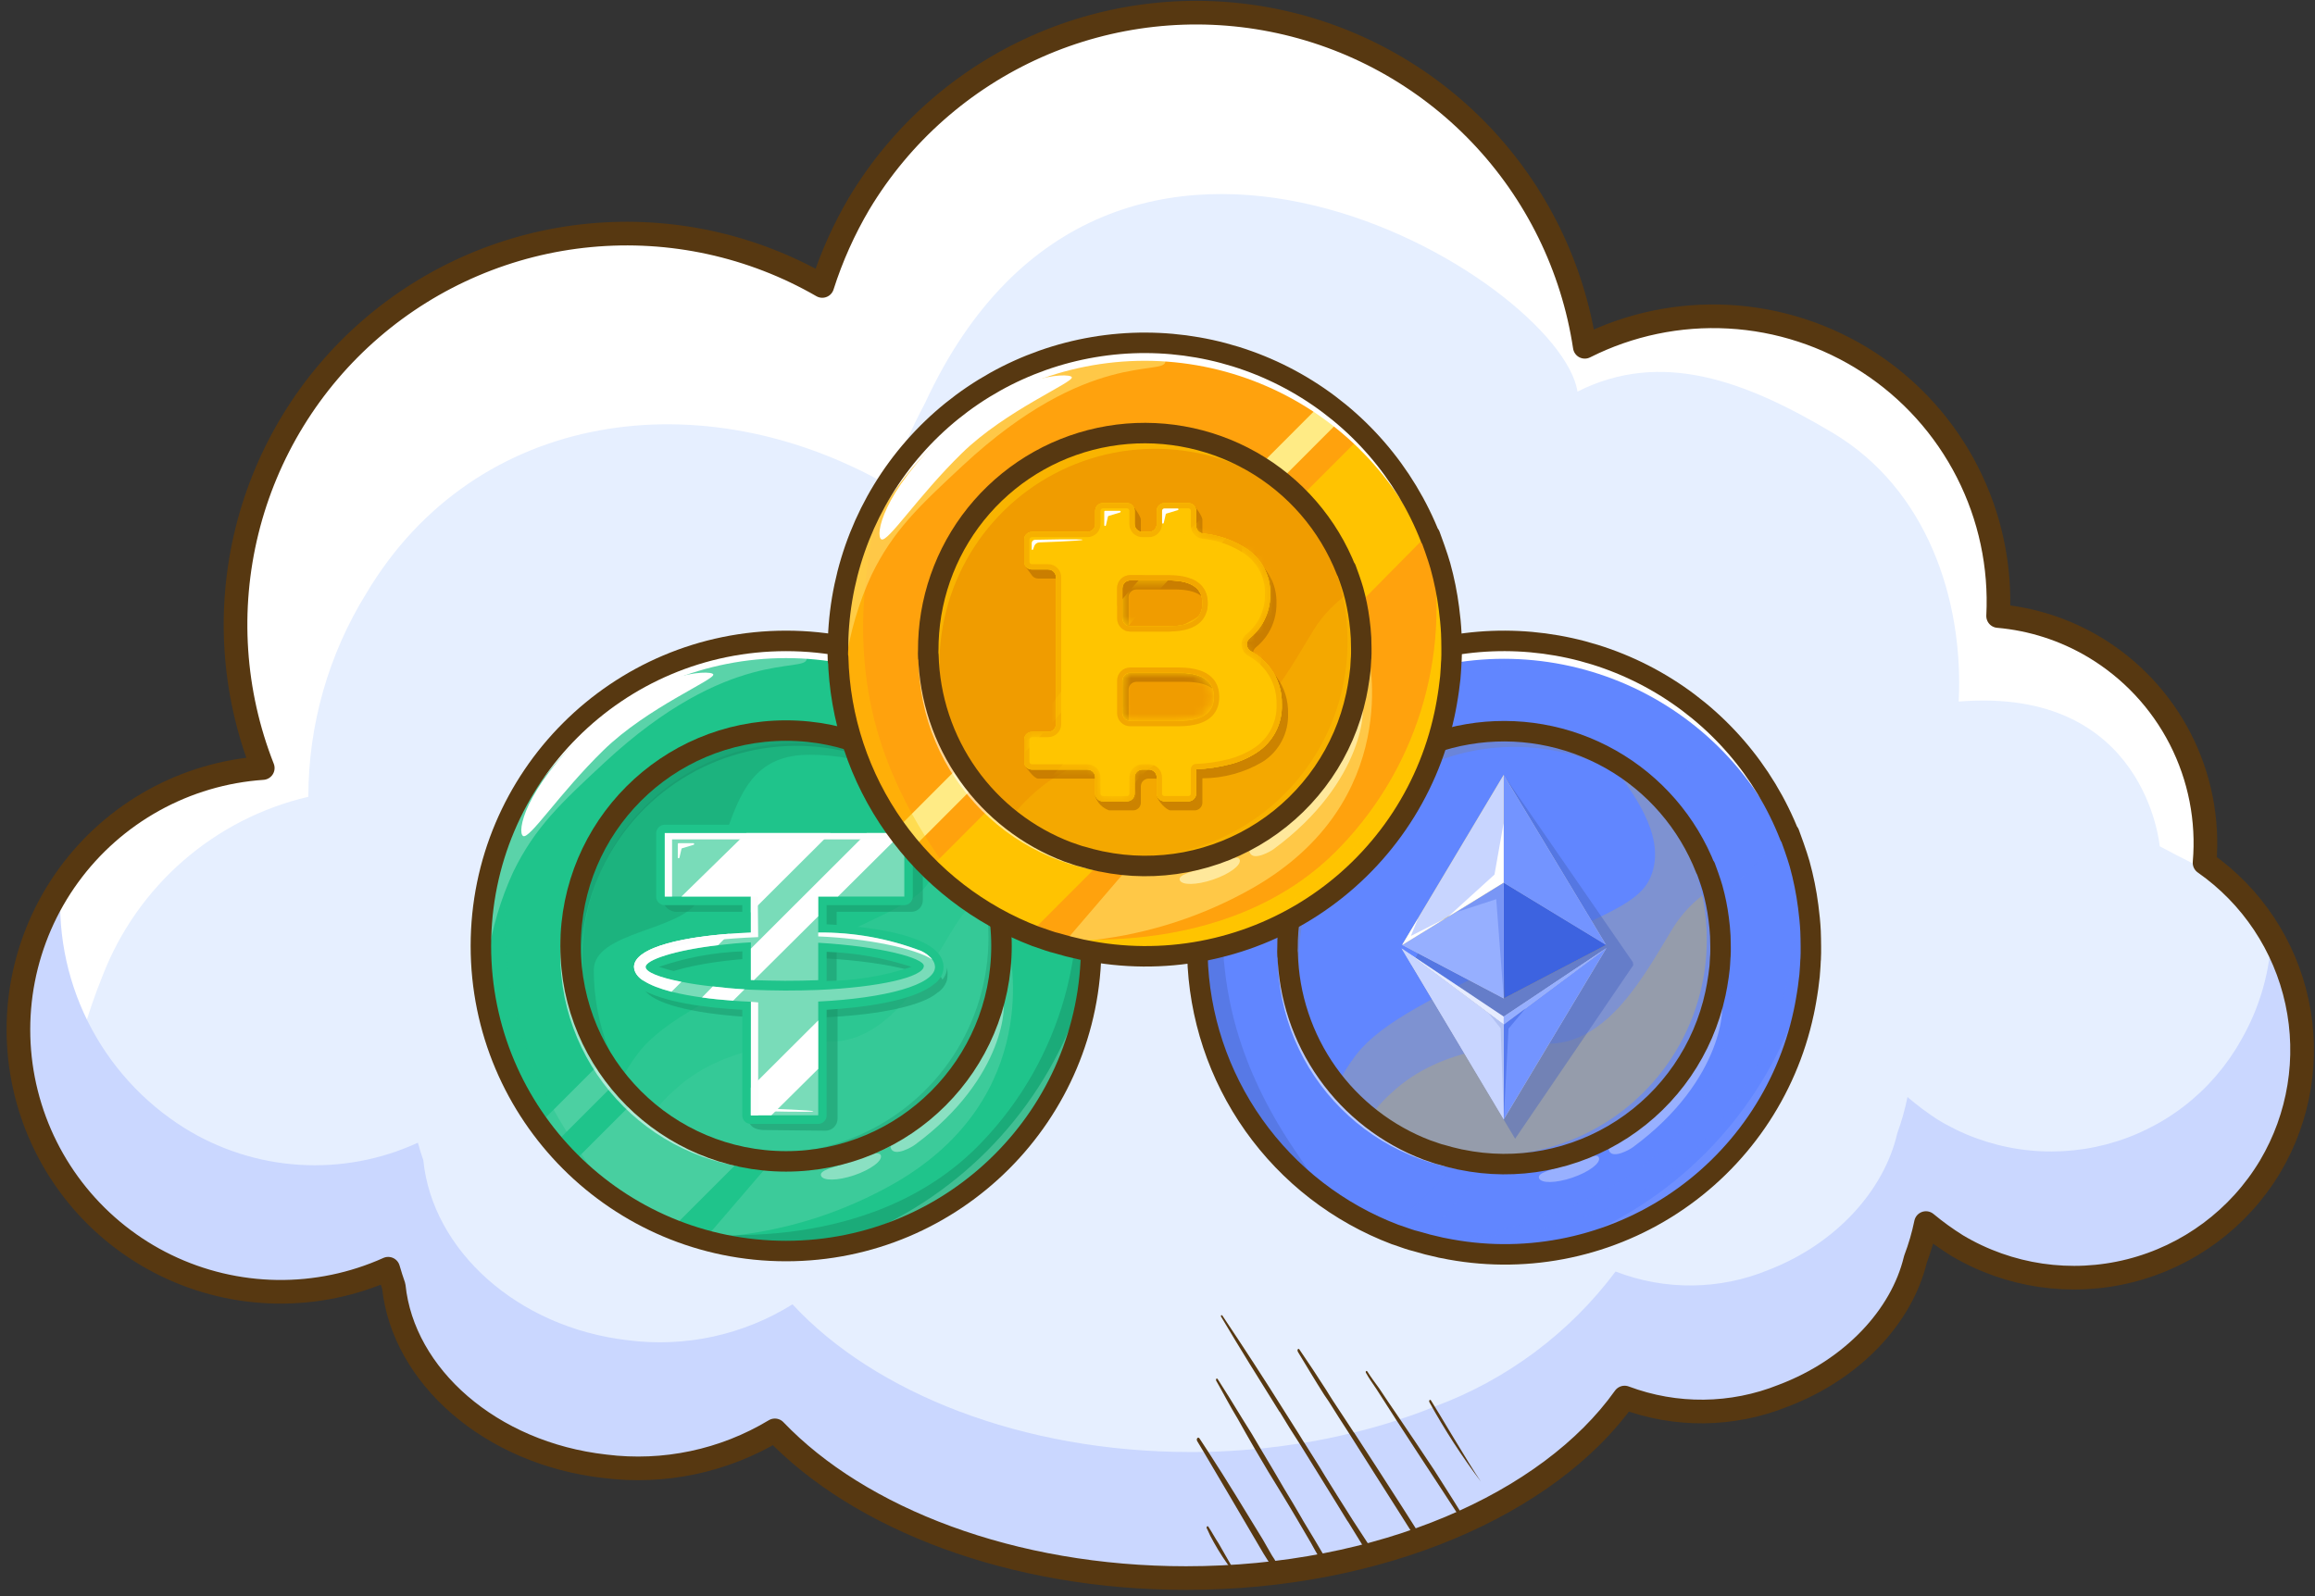 <svg width="261" height="180" viewBox="0 0 261 180" fill="none" xmlns="http://www.w3.org/2000/svg">
<rect x="0" y="0" width="261" height="180" fill="#333333" stroke="none"/>
<path d="M255.708 130.895C252.202 136.761 246.509 140.995 239.883 142.665C233.256 144.335 226.237 143.304 220.37 139.8C219.157 139.04 217.996 138.2 216.895 137.285C216.61 138.677 216.213 140.043 215.708 141.371C215.708 141.388 215.691 141.406 215.691 141.441C214.154 147.796 208.62 153.802 200.763 156.77C195.047 159.057 188.683 159.126 182.92 156.962C174.365 168.974 155.438 177.32 133.475 177.32C113.868 177.32 96.67 170.65 87.12 160.664C81.372 164.127 74.625 165.554 67.967 164.714C55.064 163.265 45.2 154.535 44.152 144.409C43.925 143.763 43.716 143.099 43.524 142.436C39.58 144.209 35.296 145.096 30.972 145.033C26.649 144.971 22.392 143.961 18.501 142.075C14.61 140.188 11.181 137.472 8.454 134.116C5.727 130.76 3.769 126.848 2.719 122.653C1.668 118.459 1.551 114.085 2.374 109.841C3.197 105.596 4.941 101.583 7.484 98.086C10.026 94.588 13.304 91.691 17.088 89.598C20.871 87.505 25.068 86.267 29.382 85.972C26.028 77.46 25.405 68.115 27.598 59.233C29.791 50.35 34.693 42.37 41.623 36.396C48.553 30.423 57.17 26.753 66.279 25.895C75.387 25.036 84.538 27.031 92.462 31.604C93.5 28.35 94.9 25.222 96.635 22.28C101.331 14.462 108.325 8.283 116.662 4.586C125 0.89 134.275 -0.144 143.222 1.626C152.169 3.397 160.351 7.885 166.653 14.478C172.955 21.071 177.068 29.448 178.433 38.465C183.46 35.932 189.065 34.763 194.687 35.075C200.308 35.386 205.749 37.167 210.466 40.241C215.183 43.314 219.011 47.572 221.567 52.589C224.123 57.605 225.318 63.204 225.032 68.827C228.844 69.16 232.532 70.347 235.822 72.302C239.981 74.778 243.359 78.376 245.567 82.684C247.775 86.992 248.724 91.835 248.305 96.657C253.629 100.379 257.35 105.975 258.723 112.324C260.096 118.673 259.019 125.307 255.708 130.895Z" fill="#E6EFFF"/>
<path d="M243.493 95.438C243.493 95.438 241.954 77.39 220.83 79.117C221.407 67.611 217.23 55.127 206.624 48.81C196.813 42.965 187.324 39.381 177.848 44.162C175.915 31.513 125.141 0.422 104.314 45.41C102.727 48.423 101.334 51.533 100.142 54.722C79.223 42.754 53.656 46.173 41.311 66.896C37.035 73.79 34.767 81.741 34.763 89.854C29.55 91.072 24.713 93.545 20.672 97.057C16.632 100.57 13.511 105.016 11.579 110.009C4.499 127.469 9.725 135.394 9.725 135.394C9.725 135.394 7.567 132.843 6.668 131.458C3.862 127.151 2.231 122.184 1.938 117.051C1.645 111.918 2.7 106.798 4.998 102.199C7.296 97.6 10.758 93.682 15.038 90.834C19.319 87.987 24.27 86.309 29.4 85.967C26.05 77.454 25.429 68.111 27.623 59.23C29.817 50.349 34.718 42.37 41.648 36.397C48.577 30.424 57.192 26.754 66.299 25.893C75.407 25.032 84.556 27.025 92.482 31.593C95.522 22.074 101.692 13.863 109.991 8.296C118.289 2.729 128.227 0.133 138.188 0.93C148.149 1.727 157.547 5.87 164.855 12.687C172.162 19.503 176.949 28.59 178.436 38.472C183.463 35.935 189.067 34.763 194.689 35.072C200.311 35.381 205.754 37.16 210.472 40.233C215.191 43.305 219.02 47.562 221.577 52.579C224.134 57.595 225.329 63.195 225.042 68.819C231.814 69.446 238.064 72.726 242.427 77.943C246.79 83.16 248.912 89.892 248.331 96.668C256.689 102.526 243.493 95.438 243.493 95.438Z" fill="white"/>
<path d="M255.842 130.891C252.336 136.757 246.644 140.99 240.017 142.66C233.39 144.33 226.372 143.3 220.505 139.795C219.292 139.035 218.131 138.195 217.03 137.281C216.744 138.672 216.347 140.039 215.843 141.366C215.843 141.384 215.825 141.401 215.825 141.436C214.289 147.791 208.755 153.797 200.898 156.765C195.182 159.053 188.818 159.121 183.054 156.958C178.34 163.117 172.099 167.938 164.949 170.943C164.833 171.01 164.71 171.063 164.582 171.1C163.098 171.763 161.579 172.374 159.99 172.95C159.798 173.02 159.589 173.09 159.379 173.16C157.825 173.701 156.237 174.19 154.595 174.626C154.386 174.696 154.159 174.749 153.949 174.801C152.5 175.185 150.999 175.517 149.497 175.814C149.288 175.849 149.078 175.884 148.886 175.919C147.332 176.215 145.761 176.46 144.155 176.652C143.928 176.687 143.7 176.722 143.456 176.739C142.042 176.914 140.61 177.036 139.161 177.141H138.951C137.188 177.263 135.407 177.315 133.609 177.315C114.002 177.315 96.805 170.646 87.254 160.659C81.507 164.122 74.76 165.549 68.102 164.71C55.199 163.261 45.334 154.531 44.287 144.404C44.06 143.758 43.85 143.095 43.658 142.431C37.919 144.971 31.522 145.622 25.389 144.291C19.255 142.96 13.703 139.715 9.533 135.025C5.363 130.334 2.791 124.441 2.187 118.194C1.583 111.947 2.979 105.67 6.173 100.267C6.4 99.883 6.644 99.499 6.906 99.132C6.393 104.645 7.423 110.191 9.88 115.152C12.338 120.112 16.126 124.292 20.821 127.224C24.727 129.651 29.173 131.071 33.762 131.357C38.35 131.643 42.939 130.787 47.115 128.865C47.29 129.529 47.499 130.193 47.726 130.838C48.739 140.965 58.289 149.695 70.79 151.144C77.259 151.978 83.817 150.547 89.35 147.093C98.586 157.08 115.259 163.749 134.237 163.749C134.726 163.749 135.215 163.749 135.704 163.732H136.228C138.009 163.68 139.755 163.575 141.483 163.418C141.693 163.4 141.902 163.383 142.112 163.366C143.596 163.208 145.08 163.016 146.512 162.789C146.693 162.77 146.874 162.741 147.053 162.702C148.781 162.423 150.475 162.073 152.116 161.672C152.293 161.641 152.468 161.6 152.64 161.55H152.657C154.298 161.148 155.905 160.694 157.459 160.188C157.589 160.149 157.718 160.102 157.843 160.048C159.082 159.646 160.305 159.21 161.492 158.721H161.509C161.596 158.686 161.666 158.651 161.754 158.616C169.876 155.612 176.958 150.326 182.146 143.392C187.718 145.556 193.909 145.487 199.431 143.199C207.043 140.232 212.403 134.225 213.887 127.87C213.887 127.835 213.905 127.818 213.905 127.801C214.39 126.469 214.775 125.104 215.057 123.715C216.119 124.625 217.238 125.465 218.409 126.229C221.224 127.958 224.36 129.101 227.627 129.589C230.895 130.076 234.227 129.899 237.424 129.068C240.621 128.236 243.618 126.767 246.234 124.749C248.85 122.732 251.031 120.206 252.647 117.325C254.795 113.613 255.983 109.425 256.104 105.138C258.34 109.071 259.495 113.526 259.449 118.05C259.402 122.574 258.158 127.005 255.842 130.891Z" fill="#CAD7FF"/>
<path d="M255.95 131.538C252.444 137.405 246.752 141.638 240.125 143.308C233.498 144.978 226.48 143.947 220.613 140.443C219.4 139.683 218.239 138.843 217.138 137.929C216.853 139.32 216.456 140.686 215.951 142.014C215.951 142.032 215.934 142.049 215.934 142.084C214.397 148.439 208.862 154.445 201.006 157.413C195.29 159.701 188.926 159.769 183.162 157.605C174.607 169.618 155.681 177.963 133.717 177.963C114.11 177.963 96.913 171.294 87.363 161.307C81.614 164.77 74.868 166.197 68.21 165.358C55.307 163.908 45.443 155.179 44.395 145.052C44.168 144.406 43.959 143.743 43.767 143.079C39.823 144.852 35.538 145.739 31.215 145.677C26.892 145.614 22.634 144.604 18.744 142.718C14.853 140.832 11.424 138.115 8.697 134.759C5.97 131.404 4.012 127.491 2.962 123.297C1.911 119.102 1.793 114.729 2.616 110.484C3.44 106.239 5.184 102.227 7.726 98.729C10.268 95.231 13.547 92.334 17.331 90.241C21.114 88.148 25.311 86.911 29.624 86.615C26.271 78.103 25.648 68.758 27.841 59.876C30.034 50.993 34.935 43.013 41.866 37.04C48.796 31.067 57.412 27.396 66.521 26.538C75.63 25.679 84.781 27.674 92.705 32.247C93.742 28.993 95.142 25.865 96.878 22.924C101.574 15.105 108.568 8.926 116.905 5.229C125.243 1.533 134.518 0.5 143.465 2.27C152.411 4.04 160.594 8.528 166.896 15.121C173.197 21.714 177.311 30.091 178.675 39.109C183.703 36.575 189.308 35.406 194.929 35.718C200.551 36.029 205.992 37.811 210.709 40.884C215.426 43.958 219.254 48.215 221.81 53.232C224.366 58.248 225.561 63.848 225.274 69.47C229.086 69.803 232.774 70.991 236.064 72.945C240.224 75.421 243.602 79.019 245.81 83.327C248.018 87.635 248.967 92.478 248.548 97.3C253.872 101.022 257.593 106.618 258.966 112.967C260.339 119.316 259.262 125.95 255.95 131.538Z" stroke="#573811" stroke-width="2.666" stroke-linecap="round" stroke-linejoin="round"/>
<path d="M161.154 158.128C162.872 161.247 164.811 164.239 166.955 167.082C165.582 165.075 161.935 158.852 161.338 157.938C161.236 157.766 161.065 157.922 161.154 158.128Z" fill="#573811"/>
<path d="M164.95 170.948C164.834 171.015 164.711 171.068 164.583 171.105C163.885 170.04 163.187 168.957 162.488 167.892C160.69 165.151 158.927 162.463 157.46 160.193C156.57 158.814 155.784 157.592 155.173 156.631C154.771 156.037 154.369 155.479 154.02 154.85C153.898 154.693 154.055 154.484 154.177 154.693C154.579 155.339 155.033 155.933 155.487 156.561C156.098 157.504 156.919 158.691 157.844 160.053C158.979 161.729 160.306 163.685 161.667 165.745C162.052 166.373 162.471 166.984 162.855 167.613C163.571 168.73 164.269 169.848 164.95 170.948Z" fill="#573811"/>
<path d="M159.991 172.947C159.799 173.017 159.589 173.087 159.38 173.157C159.342 173.071 159.296 172.989 159.24 172.912C158.699 172.074 158.175 171.236 157.652 170.398C155.801 167.483 153.95 164.584 152.117 161.669C151.331 160.464 150.563 159.259 149.812 158.055C149.638 157.81 149.463 157.531 149.289 157.286C148.276 155.698 147.315 154.074 146.338 152.467C146.181 152.188 146.408 151.996 146.512 152.206C147.525 153.69 148.538 155.209 149.515 156.745C149.795 157.182 150.022 157.583 150.283 157.967C150.912 158.91 151.715 160.132 152.641 161.547H152.658C154.229 163.973 156.185 166.959 158.228 170.171C158.629 170.783 159.013 171.393 159.415 172.039C159.607 172.336 159.799 172.633 159.991 172.947Z" fill="#573811"/>
<path d="M154.596 174.628C154.387 174.698 154.16 174.75 153.95 174.803C153.287 173.721 152.623 172.655 151.96 171.573H151.943C151.436 170.735 150.912 169.897 150.406 169.076C149.201 167.121 147.979 165.165 146.775 163.21C146.687 163.07 146.6 162.931 146.513 162.791C145.727 161.586 144.994 160.416 144.278 159.212L144.243 159.194C142.025 155.65 139.825 152.123 137.695 148.527C137.573 148.387 137.713 148.23 137.818 148.369C140.175 151.896 142.497 155.458 144.784 159.107C145.517 160.294 146.285 161.446 147.001 162.634C147.019 162.651 147.036 162.686 147.054 162.703C147.822 163.943 148.625 165.165 149.359 166.405C150.144 167.697 151.279 169.478 152.571 171.521C153.217 172.498 153.88 173.546 154.596 174.628Z" fill="#573811"/>
<path d="M149.498 175.813C149.289 175.848 149.079 175.883 148.887 175.918C148.433 175.132 148.049 174.469 147.769 173.945C147.211 173.002 146.67 172.059 146.111 171.116C145.587 170.243 145.081 169.371 144.539 168.498C143.492 166.822 142.479 165.128 141.484 163.417C140.821 162.282 140.174 161.129 139.529 159.977C138.673 158.58 137.922 157.114 137.102 155.682C137.084 155.49 137.154 155.386 137.276 155.508C138.202 156.957 139.127 158.441 140.035 159.942C140.751 161.06 141.449 162.212 142.113 163.365C143.02 164.849 143.893 166.367 144.784 167.886C145.465 168.986 146.111 170.104 146.775 171.238C146.82 171.335 146.872 171.429 146.931 171.518C147.595 172.6 148.503 174.12 149.498 175.813Z" fill="#573811"/>
<path d="M144.156 176.654C143.928 176.689 143.701 176.724 143.457 176.742C143.073 176.183 142.724 175.659 142.444 175.188C139.825 170.7 137.206 166.284 135.705 163.735C135.426 163.263 135.181 162.844 134.972 162.512C134.832 162.25 135.076 161.989 135.234 162.215C135.565 162.722 135.897 163.228 136.229 163.734C138.324 166.947 140.332 170.282 142.375 173.616C142.689 174.192 143.056 174.786 143.405 175.415C143.597 175.694 143.789 176.008 143.963 176.323C144.016 176.41 144.086 176.515 144.156 176.654Z" fill="#573811"/>
<path d="M139.651 177.999C139.703 178.104 139.843 178.383 140.053 178.802C139.738 178.278 139.337 177.72 138.953 177.144H139.162C139.32 177.44 139.476 177.72 139.651 177.999Z" fill="#573811"/>
<path d="M139.162 177.147H138.952C138.171 176.123 137.465 175.044 136.84 173.917C136.564 173.444 136.319 172.954 136.107 172.45C135.932 172.259 136.124 171.979 136.246 172.189C136.648 172.8 136.997 173.463 137.381 174.039C137.975 175.069 138.568 176.117 139.162 177.147Z" fill="#573811"/>
<path d="M169.566 141.376C188.601 141.376 204.033 125.924 204.033 106.864C204.033 87.802 188.601 72.351 169.566 72.351C150.53 72.351 135.099 87.802 135.099 106.864C135.099 125.924 150.53 141.376 169.566 141.376Z" fill="#6186FF"/>
<g style="mix-blend-mode:multiply" opacity="0.74">
<path d="M204.028 106.704C204.029 108.768 203.846 110.828 203.482 112.86C203.402 113.305 203.315 113.746 203.219 114.183C202.976 115.277 202.685 116.352 202.344 117.407C202.299 117.542 202.254 117.674 202.21 117.809C202.12 118.077 202.026 118.342 201.93 118.607C201.881 118.74 201.83 118.873 201.781 119.005C201.681 119.269 201.58 119.53 201.474 119.789L201.471 119.792C201.312 120.181 201.147 120.569 200.974 120.951C200.858 121.206 200.739 121.462 200.617 121.715C200.436 122.093 200.247 122.467 200.052 122.838C199.859 123.209 199.657 123.576 199.449 123.936L199.447 123.938C199.169 124.42 198.88 124.896 198.582 125.364L198.58 125.366C198.268 125.854 197.944 126.333 197.607 126.803V126.805C197.459 127.011 197.31 127.217 197.159 127.42C194.632 130.8 191.513 133.693 187.952 135.958C187.765 136.077 187.573 136.195 187.382 136.311L187.365 136.322H187.363C187.251 136.391 187.139 136.459 187.025 136.526C186.623 136.765 186.217 136.993 185.806 137.216C185.604 137.324 185.4 137.43 185.194 137.537C184.696 137.792 184.192 138.037 183.681 138.267C183.465 138.366 183.246 138.461 183.026 138.553C182.859 138.627 182.69 138.698 182.521 138.768C182.262 138.872 182.001 138.976 181.738 139.076C181.475 139.176 181.209 139.274 180.942 139.368C180.71 139.45 180.475 139.529 180.241 139.607C180.163 139.633 180.088 139.658 180.01 139.68C178.861 140.05 177.692 140.358 176.509 140.603C176.452 140.615 176.395 140.628 176.336 140.638C175.9 140.726 175.461 140.807 175.019 140.877C171.003 141.526 166.905 141.468 162.909 140.705C162.768 140.679 162.628 140.65 162.487 140.622H162.485C161.378 140.393 160.29 140.114 159.222 139.784C159.072 139.738 158.919 139.689 158.768 139.64H158.766C158.297 139.486 157.83 139.325 157.371 139.151C157.47 139.159 178.709 142.76 191.717 129.024C196.11 124.42 199.306 118.808 201.023 112.68C202.741 106.552 202.927 100.096 201.566 93.879C201.566 93.879 202.46 96.299 202.775 97.437C203.609 100.455 204.031 103.573 204.028 106.704Z" fill="#6186FF"/>
</g>
<g style="mix-blend-mode:screen" opacity="0.92">
<path d="M193.432 83.373L145.938 130.931C149.147 134.126 152.97 136.64 157.175 138.321L194.947 100.499L200.908 94.464C199.193 90.299 196.65 86.525 193.432 83.373Z" fill="#6186FF"/>
</g>
<g style="mix-blend-mode:screen">
<path d="M188.821 79.821L142.016 126.689C142.561 127.46 143.137 128.206 143.742 128.929L147.502 125.165C162.021 110.627 176.539 96.088 191.058 81.55C190.711 81.258 190.344 80.961 188.821 79.821Z" fill="#6186FF"/>
</g>
<g style="mix-blend-mode:multiply" opacity="0.39">
<path d="M147.587 132.357C147.144 132.717 139.972 126.514 136.995 117.008C133.252 105.057 138.251 93.312 138.811 93.433C139.331 93.546 135.918 103.862 139.402 116.011C142.239 125.904 148.006 132.016 147.587 132.357Z" fill="#4965BF"/>
</g>
<g style="mix-blend-mode:screen" opacity="0.41">
<path d="M202.171 114.759C199.968 120.511 196.581 125.735 192.229 130.093C187.877 134.451 182.657 137.845 176.908 140.056C183.071 138.639 188.71 135.515 193.178 131.041C197.646 126.567 200.763 120.924 202.171 114.759Z" fill="#819EFF"/>
</g>
<g style="mix-blend-mode:screen" opacity="0.65">
<path d="M152.938 77.981C149.562 79.989 146.532 82.528 143.962 85.499C140.002 89.65 137.403 94.911 136.511 100.579C136.048 103.109 135.829 105.677 135.858 108.249C136.353 104.871 137.328 101.58 138.753 98.477C141.208 93.433 144.133 90.698 149.07 86.106C163.23 72.937 171.87 76.084 171.894 74.377C171.919 72.67 163.365 74.055 160.938 74.73C158.156 75.505 155.472 76.596 152.938 77.981Z" fill="#6186FF"/>
</g>
<g style="mix-blend-mode:soft-light">
<path d="M170.091 132.264C183.532 132.264 194.427 121.354 194.427 107.895C194.427 94.437 183.532 83.527 170.091 83.527C156.651 83.527 145.755 94.437 145.755 107.895C145.755 121.354 156.651 132.264 170.091 132.264Z" fill="white"/>
</g>
<g style="mix-blend-mode:lighten" opacity="0.57">
<path d="M168.401 132.153C181.842 132.153 192.737 121.243 192.737 107.784C192.737 94.326 181.842 83.415 168.401 83.415C154.961 83.415 144.065 94.326 144.065 107.784C144.065 121.243 154.961 132.153 168.401 132.153Z" fill="white"/>
</g>
<g style="mix-blend-mode:multiply" opacity="0.85">
<path d="M170.425 130.94C183.865 130.94 194.761 120.03 194.761 106.572C194.761 93.113 183.865 82.203 170.425 82.203C156.984 82.203 146.088 93.113 146.088 106.572C146.088 120.03 156.984 130.94 170.425 130.94Z" fill="#FFC500"/>
</g>
<g style="mix-blend-mode:multiply">
<path d="M168.712 130.972C182.153 130.972 193.048 120.062 193.048 106.604C193.048 93.145 182.153 82.235 168.712 82.235C155.272 82.235 144.376 93.145 144.376 106.604C144.376 120.062 155.272 130.972 168.712 130.972Z" fill="#F7BF00"/>
</g>
<path d="M169.431 131.642C182.871 131.642 193.767 120.732 193.767 107.274C193.767 93.816 182.871 82.905 169.431 82.905C155.99 82.905 145.095 93.816 145.095 107.274C145.095 120.732 155.99 131.642 169.431 131.642Z" fill="#6186FF"/>
<g style="mix-blend-mode:screen" opacity="0.18">
<path d="M193.766 107.274C193.769 113.033 191.731 118.607 188.015 123.007C184.298 127.406 179.143 130.347 173.464 131.307C173.365 131.325 173.266 131.341 173.165 131.356C168.976 132.004 164.691 131.546 160.733 130.03C156.775 128.513 153.282 125.989 150.598 122.709C151.229 121.365 152.006 120.094 152.914 118.92C155.802 115.233 161.716 112.377 173.548 106.665C182.138 102.517 185.266 101.593 186.292 98.36C187.671 94.012 184.028 89.329 181.796 86.281C185.124 88.248 187.937 90.98 190.001 94.249C192.065 97.519 193.322 101.233 193.666 105.084C193.7 105.431 193.724 105.782 193.74 106.135C193.758 106.512 193.766 106.893 193.766 107.274Z" fill="#FFC500"/>
</g>
<mask id="mask0_142_4" style="mask-type:luminance" maskUnits="userSpaceOnUse" x="145" y="82" width="49" height="50">
<path d="M169.431 131.638C182.871 131.638 193.767 120.728 193.767 107.27C193.767 93.811 182.871 82.901 169.431 82.901C155.99 82.901 145.095 93.811 145.095 107.27C145.095 120.728 155.99 131.638 169.431 131.638Z" fill="white"/>
</mask>
<g mask="url(#mask0_142_4)">
<g style="mix-blend-mode:screen" opacity="0.18">
<path d="M193.049 120.862C194.377 118.26 193.766 107.963 193.766 107.278C193.766 106.897 193.758 106.516 193.74 106.139C193.724 105.786 193.701 105.435 193.667 105.088C193.527 103.49 193.228 101.911 192.774 100.373C191.098 101.482 189.681 102.938 188.618 104.643C185.559 109.63 181.428 117.669 174.56 117.708C171.032 117.73 162.636 117.887 156.959 123.179C155.917 124.098 154.994 125.144 154.211 126.293C156.847 128.405 159.893 129.947 163.156 130.819C166.419 131.692 169.828 131.876 173.166 131.36C173.267 131.344 173.366 131.329 173.465 131.311C178.205 130.52 191.553 123.791 193.049 120.862Z" fill="#FFC500"/>
</g>
</g>
<g style="mix-blend-mode:multiply" opacity="0.6">
<path d="M146.416 108.594C146.407 103.857 147.782 99.22 150.371 95.254C152.961 91.287 156.652 88.162 160.992 86.264C165.332 84.365 170.132 83.776 174.803 84.567C179.473 85.358 183.811 87.496 187.284 90.717C185.056 88.318 182.367 86.392 179.377 85.056C176.387 83.72 173.159 83 169.885 82.941C166.611 82.881 163.358 83.483 160.322 84.709C157.286 85.936 154.528 87.762 152.214 90.079C149.901 92.397 148.078 95.156 146.855 98.194C145.633 101.232 145.035 104.485 145.099 107.759C145.163 111.033 145.887 114.261 147.227 117.248C148.567 120.236 150.496 122.923 152.899 125.148C148.724 120.647 146.408 114.733 146.416 108.594Z" fill="#7183BF"/>
</g>
<g style="mix-blend-mode:screen" opacity="0.65">
<path d="M192.429 105.935C192.438 110.672 191.063 115.309 188.474 119.276C185.884 123.242 182.193 126.367 177.853 128.265C173.513 130.164 168.713 130.753 164.042 129.962C159.372 129.171 155.034 127.034 151.561 123.812C153.789 126.212 156.478 128.137 159.468 129.473C162.458 130.809 165.686 131.529 168.96 131.588C172.234 131.648 175.487 131.046 178.523 129.82C181.559 128.593 184.316 126.767 186.63 124.45C188.944 122.133 190.767 119.373 191.99 116.335C193.212 113.297 193.809 110.044 193.746 106.77C193.682 103.496 192.958 100.268 191.618 97.281C190.278 94.293 188.349 91.606 185.946 89.381C190.121 93.882 192.437 99.796 192.429 105.935Z" fill="#6186FF"/>
</g>
<g style="mix-blend-mode:soft-light">
<path d="M169.561 74.294C178.593 74.301 187.261 77.851 193.703 84.181C200.145 90.511 203.846 99.115 204.012 108.145C204.016 107.924 204.028 107.706 204.028 107.484C204.035 102.953 203.148 98.466 201.419 94.279C199.69 90.091 197.152 86.286 193.951 83.08C190.75 79.874 186.948 77.331 182.763 75.596C178.578 73.861 174.092 72.967 169.561 72.967C165.031 72.967 160.545 73.861 156.36 75.596C152.175 77.331 148.373 79.874 145.172 83.08C141.971 86.286 139.433 90.091 137.704 94.279C135.975 98.466 135.088 102.953 135.094 107.484C135.094 107.706 135.107 107.925 135.111 108.145C135.276 99.115 138.978 90.511 145.42 84.181C151.862 77.851 160.53 74.301 169.561 74.294Z" fill="white"/>
</g>
<path d="M146.997 82.556C154.017 75.877 161.061 75.563 161.343 76.142C161.623 76.72 153.924 79.852 148.934 84.734C143.944 89.616 140.574 94.853 139.866 94.427C139.158 94.001 139.977 89.236 146.997 82.556Z" fill="white"/>
<g style="mix-blend-mode:screen">
<path d="M184.091 129.381C194.503 121.709 194.476 113.017 194.002 113.01C193.554 113.004 191.976 121.6 183.472 127.752C183.067 128.045 180.964 128.93 181.432 129.824C181.9 130.718 183.794 129.6 184.091 129.381Z" fill="white"/>
</g>
<path d="M180.271 130.565C180.476 131.17 179.129 132.175 177.264 132.809C175.398 133.442 173.719 133.465 173.514 132.859C173.309 132.254 174.802 131.957 176.668 131.324C178.534 130.69 180.065 129.959 180.271 130.565Z" fill="white"/>
<g style="mix-blend-mode:screen" opacity="0.65">
<path d="M167.624 131.574C171.916 131.941 176.226 131.115 180.077 129.186C192.204 122.747 194.761 107.273 194.761 107.273C194.761 107.273 198.879 123.935 181.76 133.741C176.263 136.869 170.194 138.863 163.913 139.602C162.709 139.724 160.627 139.735 160.627 139.735L167.624 131.574Z" fill="#6186FF"/>
</g>
<path d="M204.163 106.711V107.484C204.163 107.668 204.145 107.834 204.145 108.018V108.146C204.148 108.19 204.142 108.234 204.127 108.275C204.108 108.699 204.09 109.122 204.053 109.527C204.032 109.692 204.02 109.857 204.016 110.024C203.961 110.484 203.906 110.926 203.851 111.367C203.777 111.864 203.703 112.38 203.611 112.877C203.538 113.318 203.446 113.76 203.354 114.202L203.347 114.227C201.442 123.123 196.095 130.904 188.474 135.871C180.853 140.838 171.576 142.589 162.668 140.74C162.598 140.727 162.532 140.713 162.459 140.704C162.419 140.695 162.381 140.682 162.341 140.673C161.414 140.475 160.503 140.239 159.606 139.967C159.467 139.926 159.321 139.9 159.183 139.857C159.036 139.82 158.889 139.765 158.723 139.71C158.281 139.563 157.803 139.397 157.343 139.232H157.324C150.891 136.796 145.331 132.496 141.354 126.884C137.378 121.271 135.165 114.6 135 107.723C134.984 107.864 134.978 108.005 134.981 108.146C134.981 107.926 134.963 107.705 134.963 107.484C134.963 107.281 134.963 107.061 134.981 106.858C134.981 106.435 135 106.03 135 105.607C135.289 97.656 138.311 90.049 143.555 84.067C148.798 78.084 155.944 74.092 163.788 72.762C171.631 71.433 179.693 72.848 186.615 76.769C193.537 80.69 198.896 86.877 201.789 94.288C201.755 94.18 201.73 94.069 201.716 93.957C201.9 94.435 202.617 96.423 202.894 97.417C203.33 98.992 203.654 100.596 203.862 102.217L203.863 102.224C203.983 103.144 204.081 104.073 204.127 105.018C204.145 105.57 204.163 106.14 204.163 106.711Z" stroke="#573811" stroke-width="2.31" stroke-linecap="round" stroke-linejoin="round"/>
<path d="M193.98 106.758V107.304C193.98 107.434 193.967 107.551 193.967 107.681V107.771C193.969 107.802 193.965 107.833 193.954 107.862C193.941 108.161 193.928 108.46 193.902 108.746C193.887 108.862 193.878 108.979 193.876 109.096C193.837 109.421 193.798 109.733 193.759 110.044C193.707 110.395 193.655 110.759 193.59 111.109C193.538 111.421 193.473 111.733 193.408 112.044L193.403 112.063C192.059 118.34 188.286 123.831 182.908 127.336C177.53 130.842 170.983 132.077 164.697 130.772C164.648 130.763 164.601 130.753 164.55 130.747C164.522 130.741 164.495 130.731 164.467 130.725C163.813 130.585 163.169 130.419 162.536 130.226C162.438 130.197 162.335 130.179 162.238 130.149C162.134 130.123 162.03 130.084 161.913 130.045C161.602 129.942 161.264 129.825 160.939 129.708H160.926C156.387 127.989 152.463 124.955 149.657 120.994C146.85 117.033 145.289 112.326 145.172 107.473C145.162 107.572 145.157 107.672 145.159 107.771C145.159 107.616 145.146 107.46 145.146 107.304C145.146 107.161 145.146 107.005 145.159 106.862C145.159 106.564 145.172 106.278 145.172 105.979C145.377 100.369 147.509 95.001 151.209 90.779C154.91 86.557 159.952 83.74 165.488 82.802C171.023 81.864 176.712 82.862 181.597 85.629C186.481 88.396 190.263 92.762 192.305 97.992C192.28 97.916 192.263 97.837 192.253 97.758C192.383 98.096 192.889 99.498 193.084 100.2C193.392 101.311 193.621 102.443 193.767 103.587L193.768 103.592C193.853 104.242 193.921 104.897 193.954 105.564C193.967 105.953 193.98 106.356 193.98 106.758Z" stroke="#573811" stroke-width="2.31" stroke-linecap="round" stroke-linejoin="round"/>
<g style="mix-blend-mode:multiply" opacity="0.46">
<path d="M184.092 108.506L169.537 87.408L161.142 105.537L159.826 107.575L159.14 108.899L170.821 128.419L184.142 108.846L184.092 108.506Z" fill="#4965BF"/>
</g>
<path d="M169.536 99.547V112.595L158.091 106.562L169.536 99.547Z" fill="#C1C1D3"/>
<g style="mix-blend-mode:screen">
<path d="M169.536 87.406V99.55L158.092 106.565L169.536 87.406Z" fill="#FFC500"/>
</g>
<path d="M181.077 106.562L169.536 112.595V99.547L181.077 106.562Z" fill="#FFC500"/>
<path d="M181.077 106.567L169.536 99.553V87.408L181.077 106.567Z" fill="#C1C1D3"/>
<path d="M181.123 106.906L169.534 126.241V115.543L181.123 106.906Z" fill="#C1C1D3"/>
<path d="M169.535 115.539V126.237L158.016 106.954L169.535 115.539Z" fill="#C1C1D3"/>
<path d="M181.101 106.563L169.56 112.598L169.503 99.515L181.101 106.563Z" fill="#3D63E0"/>
<path d="M181.077 106.567L169.536 99.553V87.408L181.077 106.567Z" fill="#7394FF"/>
<path d="M169.536 99.547V112.595L158.091 106.562L169.536 99.547Z" fill="#96AFFF"/>
<path d="M181.1 106.927L169.512 126.264V114.666L181.1 106.927Z" fill="#7394FF"/>
<path d="M169.536 87.371V99.518L158.091 106.53L169.536 87.371Z" fill="#C8D5FF"/>
<path d="M169.535 115.539V126.237L158.016 106.954L169.535 115.539Z" fill="#C8D5FF"/>
<g style="mix-blend-mode:screen">
<path d="M163.277 103.368L169.52 99.544V92.827L168.494 98.627L163.277 103.368Z" fill="white"/>
</g>
<path d="M158.648 105.631L159.865 103.594L159.065 105.551L162.916 103.594L158.091 106.564L158.648 105.631Z" fill="white"/>
<path d="M158.016 106.954L169.535 114.64V115.539L158.016 106.954Z" fill="#E6ECFF"/>
<path d="M181.067 106.954L169.546 114.64V115.539L181.067 106.954Z" fill="#C1C1D3"/>
<path d="M181.067 106.954L169.546 114.64V115.539L181.067 106.954Z" fill="#96AFFF"/>
<g style="mix-blend-mode:screen">
<path d="M169.544 115.541L167.83 114.27L169.187 115.959L169.534 126.239L169.544 115.541Z" fill="#B1C1F3"/>
</g>
<path opacity="0.32" d="M164.26 102.846L168.689 101.404L169.536 112.597L169.521 99.547L164.26 102.846Z" fill="#3D63E0"/>
<g style="mix-blend-mode:multiply" opacity="0.53">
<path d="M171.989 113.723L170.077 116.004L169.546 126.091V115.542L171.989 113.723Z" fill="#3D63E0"/>
</g>
<path d="M88.622 141.083C107.623 141.083 123.026 125.68 123.026 106.679C123.026 87.679 107.623 72.276 88.622 72.276C69.622 72.276 54.219 87.679 54.219 106.679C54.219 125.68 69.622 141.083 88.622 141.083Z" fill="#1FC48B"/>
<g style="mix-blend-mode:multiply" opacity="0.52">
<path d="M123.021 106.515C123.022 108.573 122.84 110.626 122.476 112.651C122.397 113.095 122.309 113.535 122.213 113.97C121.971 115.061 121.68 116.132 121.34 117.184C121.295 117.318 121.251 117.451 121.206 117.585C121.116 117.852 121.023 118.116 120.927 118.381C120.878 118.513 120.827 118.645 120.779 118.778C120.679 119.04 120.577 119.301 120.471 119.559L120.469 119.561C120.31 119.95 120.146 120.337 119.973 120.717C119.857 120.972 119.738 121.226 119.616 121.478C119.435 121.855 119.247 122.228 119.053 122.598C118.859 122.968 118.658 123.333 118.45 123.693L118.448 123.695C118.171 124.175 117.882 124.649 117.585 125.115L117.583 125.117C117.272 125.604 116.948 126.081 116.612 126.55V126.552C116.464 126.758 116.315 126.963 116.164 127.165C113.642 130.535 110.528 133.419 106.975 135.676C106.788 135.794 106.597 135.912 106.405 136.029L106.389 136.039H106.387C106.275 136.108 106.163 136.175 106.049 136.242C105.648 136.48 105.243 136.708 104.832 136.93C104.631 137.038 104.427 137.144 104.221 137.25C103.725 137.504 103.222 137.748 102.711 137.978C102.496 138.076 102.278 138.172 102.058 138.263C101.891 138.337 101.722 138.408 101.553 138.477C101.295 138.581 101.034 138.685 100.772 138.784C100.509 138.884 100.245 138.982 99.978 139.075C99.746 139.157 99.512 139.236 99.278 139.313C99.201 139.34 99.125 139.364 99.048 139.387C97.9 139.755 96.734 140.062 95.553 140.307C95.496 140.319 95.439 140.331 95.38 140.341C94.945 140.429 94.507 140.51 94.066 140.579C90.057 141.226 85.966 141.169 81.978 140.408C81.838 140.382 81.697 140.354 81.557 140.325H81.555C80.45 140.097 79.364 139.819 78.298 139.491C78.148 139.444 77.995 139.395 77.844 139.346H77.842C77.374 139.193 76.908 139.033 76.45 138.86C76.549 138.867 97.749 142.456 110.733 128.765C115.117 124.178 118.307 118.584 120.021 112.475C121.736 106.366 121.922 99.929 120.564 93.731C120.564 93.731 121.456 96.144 121.77 97.277C122.603 100.286 123.024 103.393 123.021 106.515Z" fill="#179368"/>
</g>
<g style="mix-blend-mode:screen" opacity="0.92">
<path d="M112.445 83.256L65.038 130.663C68.243 133.849 72.058 136.355 76.255 138.03L113.957 100.328L119.908 94.311C118.195 90.159 115.656 86.397 112.445 83.256Z" fill="#4CD0A2"/>
</g>
<g style="mix-blend-mode:screen">
<path d="M107.843 79.715L61.124 126.434C61.669 127.202 62.243 127.947 62.848 128.667L66.6 124.915C81.092 110.423 95.584 95.931 110.076 81.439C109.729 81.147 109.364 80.851 107.843 79.715Z" fill="#4CD0A2"/>
</g>
<g style="mix-blend-mode:multiply" opacity="0.39">
<path d="M66.685 132.09C66.243 132.449 59.084 126.266 56.112 116.79C52.377 104.876 57.366 93.169 57.925 93.29C58.444 93.402 55.037 103.685 58.515 115.796C61.347 125.658 67.104 131.75 66.685 132.09Z" fill="#1FC48B"/>
</g>
<g style="mix-blend-mode:screen" opacity="0.41">
<path d="M121.168 114.542C118.967 120.277 115.585 125.486 111.241 129.83C106.897 134.174 101.688 137.557 95.952 139.758C102.1 138.349 107.727 135.237 112.187 130.777C116.647 126.317 119.76 120.69 121.168 114.542Z" fill="#79DCB9"/>
</g>
<g style="mix-blend-mode:screen" opacity="0.65">
<path d="M72.025 77.887C68.656 79.888 65.631 82.419 63.066 85.381C59.114 89.517 56.519 94.762 55.629 100.413C55.166 102.935 54.948 105.495 54.977 108.059C55.471 104.691 56.444 101.411 57.867 98.318C60.317 93.291 63.236 90.564 68.165 85.987C82.299 72.859 90.922 75.996 90.947 74.294C90.971 72.593 82.433 73.973 80.01 74.646C77.234 75.419 74.555 76.507 72.025 77.887Z" fill="#79DCB9"/>
</g>
<g style="mix-blend-mode:soft-light">
<path d="M89.147 131.998C102.563 131.998 113.438 121.122 113.438 107.707C113.438 94.291 102.563 83.415 89.147 83.415C75.732 83.415 64.856 94.291 64.856 107.707C64.856 121.122 75.732 131.998 89.147 131.998Z" fill="white"/>
</g>
<g style="mix-blend-mode:lighten" opacity="0.57">
<path d="M87.461 131.886C100.876 131.886 111.752 121.011 111.752 107.595C111.752 94.179 100.876 83.304 87.461 83.304C74.045 83.304 63.169 94.179 63.169 107.595C63.169 121.011 74.045 131.886 87.461 131.886Z" fill="white"/>
</g>
<g style="mix-blend-mode:multiply" opacity="0.52">
<path d="M89.479 130.674C102.895 130.674 113.77 119.798 113.77 106.383C113.77 92.967 102.895 82.092 89.479 82.092C76.064 82.092 65.188 92.967 65.188 106.383C65.188 119.798 76.064 130.674 89.479 130.674Z" fill="#179368"/>
</g>
<g style="mix-blend-mode:multiply">
<path d="M87.772 130.716C101.187 130.716 112.063 119.841 112.063 106.425C112.063 93.009 101.187 82.134 87.772 82.134C74.356 82.134 63.48 93.009 63.48 106.425C63.48 119.841 74.356 130.716 87.772 130.716Z" fill="#179368"/>
</g>
<path d="M88.488 131.376C101.904 131.376 112.78 120.5 112.78 107.085C112.78 93.669 101.904 82.793 88.488 82.793C75.073 82.793 64.197 93.669 64.197 107.085C64.197 120.5 75.073 131.376 88.488 131.376Z" fill="#1FC48B"/>
<g style="mix-blend-mode:screen" opacity="0.29">
<path d="M112.778 107.085C112.778 112.829 110.743 118.388 107.033 122.774C103.323 127.16 98.179 130.089 92.514 131.042C92.416 131.059 92.317 131.075 92.216 131.091C88.036 131.736 83.76 131.281 79.81 129.769C75.86 128.257 72.372 125.742 69.69 122.471C70.32 121.131 71.095 119.865 72.002 118.695C74.884 115.019 80.788 112.172 92.597 106.478C101.172 102.344 104.294 101.422 105.318 98.2C106.694 93.866 103.058 89.198 100.83 86.159C104.151 88.118 106.959 90.84 109.019 94.099C111.079 97.358 112.334 101.062 112.679 104.902C112.713 105.248 112.736 105.598 112.752 105.95C112.77 106.326 112.778 106.705 112.778 107.085Z" fill="#4CD0A2"/>
</g>
<mask id="mask1_142_4" style="mask-type:luminance" maskUnits="userSpaceOnUse" x="64" y="82" width="49" height="50">
<path d="M88.489 131.368C101.905 131.368 112.78 120.493 112.78 107.077C112.78 93.661 101.905 82.786 88.489 82.786C75.073 82.786 64.198 93.661 64.198 107.077C64.198 120.493 75.073 131.368 88.489 131.368Z" fill="white"/>
</mask>
<g mask="url(#mask1_142_4)">
<g style="mix-blend-mode:screen" opacity="0.29">
<path d="M112.063 120.625C113.389 118.032 112.779 107.767 112.779 107.084C112.779 106.704 112.771 106.325 112.753 105.949C112.737 105.597 112.713 105.247 112.68 104.901C112.54 103.309 112.241 101.734 111.788 100.201C110.116 101.306 108.701 102.758 107.64 104.458C104.587 109.429 100.463 117.442 93.608 117.481C90.087 117.503 81.706 117.659 76.04 122.934C75 123.851 74.078 124.894 73.297 126.039C75.929 128.145 78.97 129.681 82.226 130.551C85.483 131.421 88.885 131.604 92.216 131.09C92.317 131.074 92.416 131.058 92.515 131.041C97.246 130.252 110.57 123.545 112.063 120.625Z" fill="#4CD0A2"/>
</g>
</g>
<g style="mix-blend-mode:multiply" opacity="0.6">
<path d="M65.516 108.404C65.516 103.679 66.893 99.056 69.48 95.102C72.067 91.148 75.751 88.035 80.081 86.143C84.411 84.252 89.198 83.665 93.857 84.453C98.516 85.242 102.843 87.373 106.309 90.584C104.089 88.185 101.408 86.259 98.426 84.921C95.443 83.583 92.222 82.861 88.954 82.798C85.686 82.735 82.439 83.332 79.407 84.553C76.376 85.775 73.622 87.596 71.311 89.907C69 92.218 67.179 94.972 65.957 98.004C64.736 101.035 64.139 104.282 64.202 107.55C64.265 110.818 64.987 114.04 66.325 117.022C67.663 120.004 69.589 122.685 71.988 124.905C67.821 120.421 65.509 114.525 65.516 108.404Z" fill="#179368"/>
</g>
<g style="mix-blend-mode:multiply" opacity="0.35">
<path d="M66.948 109.409C66.948 105.036 76.746 105.028 78.768 101.484C82.95 94.153 82.195 85.117 91.239 85.117C97.36 85.11 103.256 87.422 107.74 91.589C105.52 89.19 102.839 87.264 99.857 85.926C96.875 84.588 93.653 83.866 90.385 83.803C87.117 83.74 83.87 84.337 80.839 85.558C77.807 86.78 75.053 88.601 72.742 90.912C70.431 93.223 68.61 95.977 67.388 99.009C66.167 102.04 65.57 105.287 65.633 108.555C65.696 111.823 66.418 115.044 67.756 118.027C69.094 121.009 71.02 123.69 73.419 125.91C69.252 121.426 66.94 115.53 66.948 109.409Z" fill="#179368"/>
</g>
<g style="mix-blend-mode:multiply" opacity="0.35">
<path d="M111.444 105.75C111.445 110.475 110.068 115.097 107.481 119.051C104.894 123.005 101.21 126.119 96.88 128.01C92.55 129.902 87.762 130.489 83.103 129.7C78.445 128.911 74.117 126.781 70.651 123.57C72.871 125.968 75.553 127.894 78.535 129.232C81.517 130.57 84.739 131.292 88.006 131.355C91.274 131.418 94.521 130.821 97.553 129.6C100.584 128.378 103.338 126.557 105.649 124.246C107.961 121.935 109.782 119.181 111.003 116.15C112.225 113.118 112.822 109.871 112.758 106.603C112.695 103.335 111.973 100.114 110.635 97.132C109.298 94.15 107.372 91.468 104.973 89.248C109.139 93.732 111.452 99.629 111.444 105.75Z" fill="#179368"/>
</g>
<g style="mix-blend-mode:soft-light">
<path d="M88.618 74.216C97.627 74.216 106.275 77.752 112.706 84.062C119.136 90.371 122.833 98.952 123.004 107.959C123.009 107.739 123.021 107.521 123.021 107.3C123.024 102.78 122.137 98.304 120.409 94.127C118.682 89.95 116.148 86.154 112.953 82.957C109.758 79.76 105.965 77.224 101.789 75.493C97.613 73.763 93.138 72.872 88.618 72.872C84.098 72.872 79.622 73.763 75.447 75.493C71.271 77.224 67.477 79.76 64.282 82.957C61.087 86.154 58.554 89.95 56.826 94.127C55.099 98.304 54.211 102.78 54.214 107.3C54.214 107.521 54.227 107.739 54.231 107.959C54.402 98.952 58.1 90.372 64.53 84.062C70.96 77.752 79.609 74.216 88.618 74.216Z" fill="white"/>
</g>
<path d="M66.095 82.445C73.102 75.787 80.134 75.473 80.415 76.051C80.695 76.627 73.01 79.749 68.029 84.615C63.048 89.482 59.684 94.703 58.977 94.278C58.271 93.853 59.088 89.103 66.095 82.445Z" fill="white"/>
<g style="mix-blend-mode:screen">
<path d="M103.121 129.121C113.513 121.474 113.486 112.81 113.013 112.803C112.566 112.796 110.991 121.365 102.503 127.497C102.098 127.789 100 128.672 100.467 129.563C100.934 130.454 102.824 129.339 103.121 129.121Z" fill="white"/>
</g>
<path d="M99.308 130.298C99.513 130.902 98.169 131.903 96.306 132.535C94.444 133.166 92.769 133.189 92.564 132.585C92.359 131.982 93.85 131.686 95.712 131.055C97.574 130.423 99.103 129.694 99.308 130.298Z" fill="white"/>
<g style="mix-blend-mode:screen" opacity="0.65">
<path d="M86.685 131.31C90.968 131.677 95.269 130.853 99.115 128.931C111.219 122.512 113.771 107.087 113.771 107.087C113.771 107.087 117.881 123.696 100.795 133.471C95.307 136.59 89.249 138.576 82.98 139.314C81.778 139.435 79.701 139.446 79.701 139.446L86.685 131.31Z" fill="#4CD0A2"/>
</g>
<g style="mix-blend-mode:multiply" opacity="0.5">
<path d="M94.431 113.51V126.127C94.433 126.31 94.4 126.491 94.331 126.661C94.262 126.831 94.16 126.985 94.031 127.114C93.901 127.244 93.747 127.346 93.578 127.414C93.408 127.483 93.226 127.517 93.043 127.514L86.054 127.437C84.487 127.36 84.435 126.461 84.435 126.332L84.538 113.51H94.431Z" fill="#179368"/>
</g>
<g style="mix-blend-mode:multiply" opacity="0.5">
<path d="M106.765 110.538C106.852 110.06 106.852 109.571 106.765 109.093C106.763 109.601 106.581 110.093 106.251 110.48C106.086 110.119 105.848 109.795 105.551 109.53C105.255 109.264 104.907 109.063 104.53 108.939C101.755 107.577 95.999 106.832 89.343 106.832C79.964 106.832 72.384 108.245 72.384 110.84C72.376 111.079 72.449 111.314 72.589 111.508C73.515 113.178 78.037 114.283 84.075 114.669L85.54 114.746C86.773 114.797 88.033 114.823 89.343 114.823C90.628 114.823 91.913 114.797 93.12 114.72C93.275 114.72 93.429 114.695 93.583 114.695C99.427 114.389 104.029 113.377 105.663 111.97C106.188 111.639 106.579 111.131 106.765 110.538ZM93.12 113.41C91.939 113.461 90.679 113.487 89.395 113.487C88.084 113.487 86.774 113.461 85.54 113.384C78.757 113.05 73.669 111.842 73.669 110.84C73.669 109.709 80.452 107.859 89.395 107.962C98.44 108.039 105.044 109.658 105.044 110.712C105.044 111.971 99.956 113.101 93.12 113.41Z" fill="#179368"/>
</g>
<g style="mix-blend-mode:multiply" opacity="0.5">
<path d="M76.544 102.827H85.437V110.998L86.748 112.231H94.328V102.827H102.749C103.092 102.827 103.42 102.69 103.663 102.448C103.905 102.206 104.041 101.878 104.041 101.535V94.934C104.047 94.769 103.998 94.607 103.901 94.473L103.039 93.345L75.261 93.268C75.187 93.267 75.113 93.282 75.044 93.311C74.975 93.339 74.913 93.381 74.86 93.434C74.807 93.487 74.766 93.55 74.738 93.619C74.71 93.688 74.696 93.762 74.696 93.837L74.774 101.769C74.905 102.12 75.151 102.416 75.473 102.608C75.795 102.801 76.172 102.877 76.544 102.827Z" fill="#179368"/>
</g>
<path d="M74.286 109.036C77.318 107.993 80.487 107.404 83.691 107.289V110.501C83.687 110.545 83.696 110.59 83.717 110.629C80.515 110.527 77.343 109.992 74.286 109.036ZM93.173 110.629C93.193 110.599 93.202 110.563 93.198 110.527V107.34C96.449 107.451 99.667 108.022 102.757 109.036C99.665 110.064 96.431 110.602 93.173 110.629ZM93.273 104.237H93.195V102.078H101.958C102.209 102.074 102.449 101.973 102.626 101.795C102.803 101.618 102.905 101.378 102.909 101.127V93.984C102.91 93.729 102.811 93.483 102.633 93.301C102.455 93.118 102.213 93.013 101.958 93.007H74.951C74.823 93.007 74.696 93.033 74.578 93.082C74.459 93.131 74.352 93.203 74.261 93.293C74.17 93.384 74.098 93.492 74.049 93.61C74 93.729 73.975 93.856 73.975 93.984V101.127C73.98 101.382 74.086 101.625 74.268 101.803C74.451 101.981 74.696 102.079 74.951 102.078H83.688V104.237H83.637C77.65 104.571 70.532 105.701 70.532 109.067C70.564 109.584 70.736 110.082 71.03 110.508C71.325 110.933 71.73 111.271 72.202 111.483C74.669 112.999 79.422 113.641 83.611 113.873H83.688V125.796C83.688 125.922 83.714 126.048 83.764 126.165C83.813 126.282 83.886 126.387 83.977 126.476C84.067 126.564 84.175 126.634 84.293 126.68C84.412 126.727 84.538 126.749 84.665 126.746H92.245C92.37 126.747 92.493 126.722 92.609 126.675C92.724 126.627 92.829 126.557 92.918 126.468C93.006 126.38 93.076 126.275 93.124 126.16C93.171 126.044 93.196 125.92 93.195 125.796V113.873H93.247C97.076 113.641 102.96 112.948 105.324 110.969C105.534 110.832 105.717 110.658 105.864 110.455C106.193 110.067 106.375 109.576 106.378 109.067C106.378 105.701 99.234 104.571 93.273 104.237Z" fill="#1FC48B"/>
<path d="M105.097 108.197C105.026 108.095 104.941 108.002 104.845 107.922C104.746 107.805 104.63 107.704 104.5 107.624C104.305 107.483 104.098 107.36 103.881 107.257C100.169 105.836 96.222 105.127 92.248 105.168V101.107H101.954V93.948H74.948V101.107H84.653V105.168C83.827 105.214 83.024 105.26 82.244 105.306C75.934 105.788 71.483 107.096 71.483 109.046C71.483 110.216 73.066 111.157 75.704 111.845C76.84 112.118 77.989 112.332 79.146 112.488C80.225 112.648 81.418 112.763 82.657 112.855C83.299 112.901 83.965 112.947 84.653 112.97V125.773H92.248V112.947C99.796 112.58 105.418 111.065 105.418 109.046C105.408 108.735 105.295 108.437 105.097 108.197ZM92.248 111.639C91.055 111.685 89.793 111.708 88.508 111.708C87.177 111.708 85.892 111.662 84.653 111.616C84.424 111.593 84.171 111.593 83.942 111.57C82.68 111.501 81.487 111.387 80.362 111.249C79.032 111.111 77.862 110.928 76.829 110.721C74.328 110.239 72.791 109.62 72.791 109.046C72.791 108.266 76.026 107.165 80.959 106.591C82.106 106.453 83.345 106.339 84.653 106.27V110.515C84.769 110.511 84.884 110.519 84.997 110.538C86.121 110.561 87.292 110.606 88.508 110.606C89.793 110.606 91.055 110.584 92.248 110.538V106.316C99.338 106.729 104.156 108.037 104.156 108.931C104.156 110.193 99.085 111.341 92.248 111.639Z" fill="#79DCB9"/>
<g style="mix-blend-mode:soft-light">
<path d="M83.941 111.566L82.656 112.851C81.417 112.759 80.224 112.644 79.145 112.484L80.362 111.245C81.486 111.382 82.679 111.497 83.941 111.566Z" fill="white"/>
</g>
<g style="mix-blend-mode:soft-light">
<path d="M101.679 93.948L94.474 101.107H92.248V103.333L84.998 110.538C84.884 110.519 84.769 110.511 84.654 110.515V106.981L97.709 93.948H101.679Z" fill="white"/>
</g>
<g style="mix-blend-mode:soft-light">
<path d="M72.791 109.046C72.791 109.62 74.328 110.239 76.829 110.721L75.704 111.845C73.066 111.157 71.483 110.216 71.483 109.046C71.483 107.096 75.934 105.788 82.244 105.306L80.959 106.591C76.026 107.165 72.791 108.266 72.791 109.046Z" fill="white"/>
</g>
<g style="mix-blend-mode:soft-light">
<path d="M84.653 102.896V101.107H76.829L84.148 93.948H93.624L84.653 102.896Z" fill="white"/>
</g>
<g style="mix-blend-mode:screen">
<path d="M105.098 108.193C103.102 106.931 97.779 105.829 92.249 105.6V105.164C96.223 105.123 100.17 105.831 103.882 107.252C104.099 107.355 104.306 107.478 104.501 107.619C104.639 107.734 104.754 107.826 104.846 107.917C104.942 107.997 105.027 108.09 105.098 108.193Z" fill="#FDFDFD"/>
</g>
<g style="mix-blend-mode:screen">
<path d="M101.953 93.948V94.659H75.773V101.107H74.949V93.948H101.953Z" fill="#FDFDFD"/>
</g>
<g style="mix-blend-mode:screen">
<path d="M72.122 109.387C72.135 109.849 72.316 110.289 72.63 110.627C72.319 110.484 72.049 110.264 71.848 109.986C71.647 109.709 71.522 109.384 71.483 109.044C71.483 106.841 77.104 105.465 84.653 105.166V101.105H85.433L85.479 105.68C77.93 105.978 72.122 107.162 72.122 109.387Z" fill="#FDFDFD"/>
</g>
<g style="mix-blend-mode:soft-light">
<path d="M92.249 115.078V120.539L89.541 123.224L86.971 125.771H84.654V122.65L92.249 115.078Z" fill="white"/>
</g>
<path d="M76.416 96.698V95.181C76.416 95.156 76.426 95.132 76.444 95.114C76.461 95.096 76.486 95.086 76.511 95.086H78.171C78.194 95.086 78.216 95.094 78.233 95.109C78.251 95.124 78.262 95.144 78.265 95.167C78.268 95.189 78.263 95.212 78.251 95.231C78.239 95.251 78.221 95.265 78.199 95.271L76.897 95.663C76.882 95.668 76.867 95.677 76.856 95.689C76.844 95.701 76.836 95.716 76.833 95.733L76.603 96.72C76.597 96.742 76.584 96.762 76.565 96.775C76.546 96.789 76.523 96.795 76.5 96.792C76.477 96.79 76.455 96.778 76.44 96.761C76.424 96.744 76.416 96.721 76.416 96.698Z" fill="white"/>
<g style="mix-blend-mode:screen">
<path d="M85.48 113.043V125.771H84.654L84.664 112.973C84.939 112.996 85.204 113.02 85.48 113.043Z" fill="#FDFDFD"/>
</g>
<path d="M85.978 124.263V124.948C85.978 125.048 86.017 125.144 86.088 125.215C86.159 125.285 86.255 125.325 86.355 125.325C86.355 125.325 91.707 125.45 91.707 125.325C91.707 125.2 86.819 125.029 86.819 125.029C86.697 125.023 86.579 124.981 86.481 124.909C86.382 124.836 86.308 124.736 86.266 124.621L86.127 124.237C86.121 124.22 86.109 124.206 86.093 124.196C86.078 124.187 86.059 124.184 86.041 124.187C86.023 124.19 86.007 124.2 85.996 124.214C85.984 124.227 85.978 124.245 85.978 124.263Z" fill="white"/>
<path d="M88.62 141.083C107.621 141.083 123.024 125.68 123.024 106.679C123.024 87.679 107.621 72.276 88.62 72.276C69.62 72.276 54.217 87.679 54.217 106.679C54.217 125.68 69.62 141.083 88.62 141.083Z" stroke="#573811" stroke-width="2.31" stroke-linecap="round" stroke-linejoin="round"/>
<path d="M88.62 130.972C102.036 130.972 112.912 120.096 112.912 106.681C112.912 93.265 102.036 82.389 88.62 82.389C75.205 82.389 64.329 93.265 64.329 106.681C64.329 120.096 75.205 130.972 88.62 130.972Z" stroke="#573811" stroke-width="2.31" stroke-linecap="round" stroke-linejoin="round"/>
<path d="M129.061 107.762C148.097 107.762 163.528 92.31 163.528 73.249C163.528 54.188 148.097 38.736 129.061 38.736C110.026 38.736 94.594 54.188 94.594 73.249C94.594 92.31 110.026 107.762 129.061 107.762Z" fill="#FFA20D"/>
<g style="mix-blend-mode:multiply" opacity="0.99">
<path d="M163.524 73.09C163.525 75.154 163.342 77.214 162.978 79.246C162.898 79.691 162.81 80.132 162.714 80.569C162.472 81.663 162.18 82.738 161.84 83.793C161.795 83.928 161.75 84.061 161.705 84.195C161.616 84.463 161.522 84.728 161.426 84.994C161.377 85.126 161.326 85.259 161.277 85.392C161.177 85.655 161.075 85.916 160.969 86.176L160.967 86.178C160.808 86.568 160.643 86.956 160.47 87.337C160.353 87.593 160.235 87.848 160.113 88.101C159.931 88.479 159.743 88.853 159.548 89.224C159.354 89.596 159.153 89.962 158.944 90.323L158.942 90.325C158.665 90.806 158.375 91.282 158.078 91.75L158.076 91.752C157.764 92.24 157.44 92.719 157.103 93.189V93.191C156.954 93.397 156.805 93.604 156.655 93.806C154.128 97.186 151.008 100.079 147.448 102.345C147.261 102.463 147.069 102.581 146.877 102.698L146.861 102.708H146.859C146.747 102.777 146.635 102.845 146.52 102.912C146.119 103.151 145.713 103.38 145.301 103.602C145.099 103.71 144.895 103.817 144.689 103.923C144.192 104.178 143.688 104.423 143.176 104.654C142.96 104.752 142.742 104.848 142.522 104.94C142.355 105.013 142.185 105.085 142.016 105.154C141.757 105.258 141.496 105.362 141.233 105.462C140.97 105.562 140.705 105.66 140.438 105.754C140.206 105.836 139.971 105.915 139.737 105.993C139.659 106.02 139.584 106.044 139.506 106.067C138.356 106.436 137.188 106.744 136.005 106.989C135.948 107.002 135.891 107.014 135.832 107.024C135.396 107.112 134.957 107.194 134.515 107.263C130.499 107.912 126.4 107.854 122.405 107.092C122.264 107.065 122.123 107.036 121.983 107.008H121.981C120.873 106.779 119.786 106.5 118.718 106.171C118.567 106.124 118.414 106.075 118.264 106.026H118.261C117.792 105.873 117.325 105.711 116.867 105.538C116.966 105.545 138.205 109.146 151.212 95.411C155.606 90.806 158.802 85.194 160.519 79.066C162.236 72.938 162.423 66.482 161.062 60.265C161.062 60.265 161.956 62.686 162.271 63.823C163.105 66.841 163.527 69.959 163.524 73.09Z" fill="#FFC500"/>
</g>
<g style="mix-blend-mode:screen" opacity="0.92">
<path d="M152.928 49.754L105.433 97.312C108.643 100.507 112.465 103.021 116.671 104.702L154.443 66.88L160.404 60.844C158.689 56.679 156.146 52.906 152.928 49.754Z" fill="#FFC500"/>
</g>
<g style="mix-blend-mode:screen">
<path d="M148.315 46.207L101.51 93.074C102.056 93.845 102.631 94.592 103.237 95.315L106.997 91.55C121.515 77.012 136.034 62.474 150.553 47.936C150.206 47.644 149.839 47.347 148.315 46.207Z" fill="#FFEB85"/>
</g>
<g style="mix-blend-mode:multiply" opacity="0.39">
<path d="M107.081 98.743C106.639 99.103 99.466 92.9 96.49 83.394C92.747 71.443 97.746 59.698 98.305 59.819C98.826 59.932 95.412 70.248 98.896 82.397C101.733 92.29 107.501 98.402 107.081 98.743Z" fill="#FFC500"/>
</g>
<g style="mix-blend-mode:screen" opacity="0.41">
<path d="M161.666 81.145C159.463 86.897 156.076 92.121 151.724 96.479C147.372 100.837 142.152 104.231 136.403 106.442C142.566 105.025 148.205 101.901 152.673 97.427C157.141 92.953 160.258 87.31 161.666 81.145Z" fill="#FFC500"/>
</g>
<g style="mix-blend-mode:screen" opacity="0.65">
<path d="M112.433 44.361C109.057 46.37 106.027 48.908 103.458 51.879C99.497 56.031 96.898 61.292 96.006 66.959C95.543 69.489 95.324 72.058 95.353 74.63C95.848 71.251 96.823 67.961 98.249 64.858C100.703 59.814 103.628 57.079 108.565 52.487C122.726 39.318 131.365 42.464 131.39 40.757C131.414 39.05 122.86 40.435 120.433 41.11C117.651 41.886 114.967 42.977 112.433 44.361Z" fill="#FFDC66"/>
</g>
<g style="mix-blend-mode:soft-light">
<path d="M129.586 98.65C143.027 98.65 153.922 87.74 153.922 74.282C153.922 60.823 143.027 49.913 129.586 49.913C116.146 49.913 105.25 60.823 105.25 74.282C105.25 87.74 116.146 98.65 129.586 98.65Z" fill="white"/>
</g>
<g style="mix-blend-mode:lighten" opacity="0.57">
<path d="M127.896 98.544C141.337 98.544 152.232 87.633 152.232 74.175C152.232 60.717 141.337 49.806 127.896 49.806C114.456 49.806 103.56 60.717 103.56 74.175C103.56 87.633 114.456 98.544 127.896 98.544Z" fill="white"/>
</g>
<g style="mix-blend-mode:multiply" opacity="0.85">
<path d="M129.92 97.326C143.36 97.326 154.256 86.416 154.256 72.958C154.256 59.499 143.36 48.589 129.92 48.589C116.479 48.589 105.583 59.499 105.583 72.958C105.583 86.416 116.479 97.326 129.92 97.326Z" fill="#FFC500"/>
</g>
<g style="mix-blend-mode:multiply">
<path d="M128.208 97.363C141.649 97.363 152.544 86.453 152.544 72.995C152.544 59.536 141.649 48.626 128.208 48.626C114.768 48.626 103.872 59.536 103.872 72.995C103.872 86.453 114.768 97.363 128.208 97.363Z" fill="#F7BF00"/>
</g>
<path d="M128.926 98.028C142.366 98.028 153.262 87.118 153.262 73.66C153.262 60.201 142.366 49.291 128.926 49.291C115.486 49.291 104.59 60.201 104.59 73.66C104.59 87.118 115.486 98.028 128.926 98.028Z" fill="#FEB724"/>
<g style="mix-blend-mode:screen" opacity="0.29">
<path d="M153.261 73.654C153.264 79.414 151.227 84.988 147.51 89.388C143.794 93.787 138.639 96.728 132.96 97.688C132.861 97.706 132.762 97.721 132.661 97.737C128.472 98.385 124.187 97.927 120.229 96.41C116.271 94.894 112.777 92.37 110.094 89.089C110.725 87.746 111.501 86.475 112.409 85.301C115.297 81.614 121.212 78.758 133.043 73.046C141.634 68.898 144.762 67.974 145.788 64.741C147.166 60.393 143.524 55.71 141.291 52.662C144.62 54.629 147.433 57.361 149.497 60.63C151.561 63.9 152.817 67.613 153.162 71.465C153.196 71.812 153.219 72.163 153.235 72.516C153.253 72.893 153.261 73.274 153.261 73.654Z" fill="#FFC500"/>
</g>
<g style="mix-blend-mode:multiply">
<path d="M153.262 73.659C153.265 79.419 151.227 84.993 147.511 89.392C143.795 93.792 138.639 96.733 132.961 97.693C132.862 97.71 132.762 97.726 132.661 97.742C129.345 98.252 125.96 98.072 122.716 97.213C119.473 96.353 116.442 94.834 113.814 92.748C111.185 90.663 109.015 88.058 107.441 85.095C105.866 82.133 104.92 78.877 104.662 75.531C104.404 72.186 104.84 68.824 105.942 65.655C107.044 62.486 108.788 59.578 111.066 57.115C113.344 54.651 116.106 52.685 119.179 51.339C122.252 49.992 125.571 49.295 128.926 49.291C135.006 49.29 140.867 51.566 145.353 55.671C149.839 59.776 152.625 65.413 153.163 71.47C153.196 71.817 153.22 72.168 153.236 72.521C153.254 72.898 153.262 73.278 153.262 73.659Z" fill="#F09C00"/>
</g>
<mask id="mask2_142_4" style="mask-type:luminance" maskUnits="userSpaceOnUse" x="104" y="49" width="50" height="50">
<path d="M128.925 98.026C142.365 98.026 153.261 87.116 153.261 73.658C153.261 60.199 142.365 49.289 128.925 49.289C115.484 49.289 104.588 60.199 104.588 73.658C104.588 87.116 115.484 98.026 128.925 98.026Z" fill="white"/>
</mask>
<g mask="url(#mask2_142_4)">
<g style="mix-blend-mode:screen" opacity="0.29">
<path d="M152.543 87.244C153.871 84.643 153.26 74.345 153.26 73.66C153.26 73.279 153.252 72.898 153.234 72.522C153.218 72.169 153.194 71.817 153.161 71.47C153.021 69.873 152.721 68.294 152.267 66.756C150.592 67.865 149.174 69.321 148.112 71.026C145.053 76.013 140.921 84.051 134.054 84.091C130.526 84.113 122.13 84.269 116.453 89.561C115.411 90.481 114.488 91.527 113.705 92.675C116.341 94.788 119.387 96.33 122.65 97.202C125.913 98.075 129.321 98.259 132.659 97.743C132.761 97.727 132.86 97.711 132.959 97.693C137.699 96.903 151.047 90.174 152.543 87.244Z" fill="#FFC500"/>
</g>
</g>
<g style="mix-blend-mode:multiply" opacity="0.6">
<path d="M105.911 74.98C105.902 70.243 107.277 65.607 109.867 61.64C112.456 57.673 116.147 54.549 120.487 52.65C124.828 50.752 129.627 50.162 134.298 50.953C138.969 51.744 143.307 53.882 146.779 57.103C144.551 54.704 141.862 52.778 138.872 51.442C135.883 50.106 132.654 49.386 129.38 49.327C126.106 49.267 122.854 49.869 119.817 51.095C116.781 52.322 114.023 54.148 111.709 56.465C109.396 58.782 107.573 61.542 106.35 64.58C105.128 67.618 104.531 70.871 104.594 74.145C104.658 77.419 105.382 80.647 106.722 83.635C108.062 86.623 109.992 89.309 112.394 91.534C108.219 87.034 105.903 81.119 105.911 74.98Z" fill="#FFC500"/>
</g>
<g style="mix-blend-mode:multiply" opacity="0.35">
<path d="M151.924 72.321C151.933 77.058 150.558 81.694 147.968 85.661C145.379 89.628 141.688 92.752 137.348 94.65C133.008 96.549 128.208 97.139 123.537 96.348C118.866 95.557 114.528 93.419 111.056 90.197C113.284 92.597 115.973 94.523 118.963 95.859C121.952 97.195 125.181 97.915 128.455 97.974C131.729 98.034 134.981 97.432 138.018 96.206C141.054 94.979 143.811 93.153 146.125 90.835C148.439 88.519 150.262 85.758 151.485 82.721C152.707 79.683 153.304 76.43 153.241 73.155C153.177 69.881 152.453 66.654 151.113 63.666C149.772 60.678 147.843 57.992 145.441 55.767C149.616 60.267 151.932 66.182 151.924 72.321Z" fill="#FFC500"/>
</g>
<g style="mix-blend-mode:soft-light">
<path d="M129.057 40.686C138.088 40.693 146.757 44.242 153.199 50.572C159.641 56.902 163.342 65.507 163.507 74.537C163.511 74.316 163.524 74.097 163.524 73.875C163.53 69.345 162.644 64.858 160.915 60.67C159.185 56.483 156.647 52.677 153.446 49.471C150.245 46.266 146.443 43.722 142.258 41.987C138.073 40.252 133.587 39.359 129.057 39.359C124.526 39.359 120.04 40.252 115.855 41.987C111.671 43.722 107.869 46.266 104.668 49.471C101.466 52.677 98.929 56.483 97.199 60.67C95.47 64.858 94.583 69.345 94.59 73.875C94.59 74.097 94.602 74.316 94.606 74.537C94.772 65.507 98.473 56.902 104.915 50.572C111.357 44.242 120.025 40.693 129.057 40.686Z" fill="white"/>
</g>
<path d="M106.491 48.947C113.511 42.268 120.556 41.953 120.837 42.533C121.118 43.111 113.419 46.242 108.429 51.125C103.439 56.007 100.069 61.244 99.361 60.818C98.653 60.392 99.471 55.626 106.491 48.947Z" fill="white"/>
<g style="mix-blend-mode:screen">
<path d="M143.586 95.766C153.997 88.094 153.97 79.403 153.497 79.396C153.048 79.389 151.471 87.985 142.966 94.137C142.562 94.43 140.459 95.316 140.927 96.21C141.395 97.104 143.289 95.985 143.586 95.766Z" fill="white"/>
</g>
<path d="M139.767 96.951C139.972 97.556 138.625 98.561 136.76 99.195C134.894 99.828 133.215 99.851 133.01 99.245C132.805 98.64 134.298 98.343 136.164 97.71C138.03 97.076 139.561 96.345 139.767 96.951Z" fill="white"/>
<g style="mix-blend-mode:multiply" opacity="0.6">
<path d="M143.913 76.333C143.32 75.56 142.573 74.92 141.719 74.451C141.593 74.381 141.486 74.28 141.409 74.159C141.331 74.037 141.284 73.899 141.273 73.755C141.261 73.611 141.285 73.467 141.343 73.334C141.4 73.202 141.49 73.086 141.603 72.996C142.144 72.558 142.609 72.031 142.976 71.438C143.608 70.406 143.933 69.216 143.913 68.006C143.936 66.998 143.703 66 143.235 65.107C142.766 64.214 142.079 63.454 141.236 62.9C139.763 61.938 138.078 61.348 136.326 61.183C136.115 61.156 135.92 61.053 135.779 60.894C135.638 60.734 135.56 60.528 135.559 60.315V58.625C135.559 58.142 134.685 57.089 134.685 57.089L131.987 57.749C131.755 57.749 131.533 57.842 131.369 58.006C131.205 58.17 131.113 58.393 131.113 58.625V60.125C131.113 60.24 131.09 60.354 131.046 60.46C131.002 60.566 130.938 60.663 130.857 60.744C130.776 60.825 130.679 60.89 130.573 60.934C130.467 60.978 130.353 61.001 130.238 61.001H129.498C129.383 61.001 129.269 60.978 129.163 60.934C129.057 60.89 128.96 60.825 128.879 60.744C128.798 60.663 128.733 60.566 128.69 60.46C128.646 60.354 128.623 60.24 128.623 60.125V58.625C128.623 58.142 127.669 56.995 127.669 56.995L125.051 57.749C124.819 57.749 124.596 57.842 124.432 58.006C124.268 58.17 124.176 58.393 124.177 58.625V60.125C124.177 60.357 124.085 60.58 123.921 60.744C123.757 60.908 123.534 61.001 123.302 61.001H117.043C116.81 61.001 116.588 61.093 116.424 61.258C116.26 61.422 116.168 61.644 116.168 61.877C116.168 61.877 115.635 63.83 115.646 63.885C115.665 63.982 116.239 64.726 116.287 64.809C116.364 64.941 116.475 65.051 116.607 65.127C116.74 65.203 116.89 65.243 117.043 65.243H118.878C119.11 65.243 119.332 65.335 119.496 65.5C119.66 65.664 119.752 65.887 119.752 66.119V82.681C119.752 82.913 119.66 83.136 119.496 83.3C119.332 83.464 119.11 83.556 118.878 83.556H117.043C116.928 83.557 116.814 83.579 116.708 83.623C116.602 83.667 116.505 83.732 116.424 83.813C116.343 83.895 116.278 83.991 116.234 84.097C116.19 84.204 116.168 84.317 116.168 84.432L115.661 86.499C115.661 86.499 116.56 87.806 117.043 87.806H123.302C123.417 87.806 123.531 87.829 123.637 87.873C123.743 87.917 123.839 87.982 123.921 88.063C124.002 88.144 124.066 88.241 124.11 88.347C124.154 88.453 124.177 88.567 124.177 88.682L123.474 89.809C123.601 90.174 123.808 90.506 124.081 90.78C124.354 91.053 124.686 91.261 125.051 91.388H127.749C127.864 91.388 127.977 91.365 128.084 91.321C128.19 91.277 128.286 91.213 128.367 91.131C128.449 91.05 128.513 90.953 128.557 90.847C128.601 90.741 128.623 90.627 128.623 90.512V88.682C128.623 88.567 128.646 88.453 128.69 88.347C128.734 88.241 128.798 88.144 128.879 88.063C128.96 87.982 129.057 87.917 129.163 87.873C129.269 87.829 129.383 87.806 129.498 87.806H130.238C130.353 87.806 130.467 87.829 130.573 87.873C130.679 87.917 130.776 87.982 130.857 88.063C130.938 88.144 131.002 88.241 131.046 88.347C131.09 88.453 131.113 88.567 131.113 88.682L130.452 89.763C130.452 90.247 131.504 91.388 131.987 91.388H134.685C134.917 91.388 135.14 91.295 135.304 91.131C135.468 90.967 135.56 90.744 135.56 90.512V87.769C137.962 87.771 140.32 87.122 142.383 85.892C143.287 85.31 144.025 84.503 144.522 83.55C145.019 82.596 145.259 81.53 145.218 80.456C145.259 78.974 144.799 77.521 143.913 76.333ZM127.243 67.35C127.243 67.235 127.266 67.121 127.31 67.015C127.354 66.909 127.418 66.812 127.499 66.731C127.58 66.65 127.677 66.585 127.783 66.541C127.889 66.497 128.003 66.475 128.118 66.474H132.447C134.989 66.474 136.272 67.33 136.272 69.042C136.272 70.777 134.989 71.648 132.447 71.648H128.118C128.003 71.648 127.889 71.625 127.783 71.581C127.677 71.537 127.58 71.472 127.499 71.391C127.418 71.31 127.354 71.213 127.31 71.107C127.266 71.001 127.243 70.887 127.243 70.772L127.243 67.35ZM133.595 82.325H128.118C127.886 82.325 127.663 82.233 127.499 82.068C127.335 81.904 127.243 81.681 127.243 81.449V77.764C127.243 77.65 127.266 77.536 127.31 77.43C127.354 77.323 127.418 77.227 127.499 77.145C127.58 77.064 127.677 77 127.783 76.956C127.889 76.912 128.003 76.889 128.118 76.889L133.595 76.889C136.242 76.889 137.566 77.795 137.569 79.607C137.569 81.424 136.242 82.325 133.595 82.325Z" fill="#B06A00"/>
</g>
<path d="M143.212 75.314C142.619 74.54 141.871 73.9 141.017 73.431C140.891 73.361 140.785 73.26 140.707 73.138C140.629 73.017 140.583 72.878 140.571 72.734C140.56 72.59 140.584 72.446 140.642 72.314C140.7 72.181 140.789 72.065 140.902 71.975C141.444 71.537 141.908 71.01 142.275 70.417C142.907 69.385 143.232 68.195 143.212 66.985C143.235 65.977 143.002 64.98 142.534 64.086C142.066 63.193 141.378 62.434 140.536 61.88C139.063 60.917 137.377 60.328 135.625 60.162C135.414 60.136 135.22 60.033 135.079 59.873C134.938 59.714 134.859 59.508 134.859 59.295V57.606C134.859 57.373 134.767 57.151 134.602 56.986C134.438 56.822 134.215 56.729 133.983 56.729H131.285C131.053 56.73 130.831 56.822 130.667 56.987C130.503 57.151 130.412 57.374 130.412 57.606V59.105C130.412 59.22 130.389 59.334 130.345 59.44C130.301 59.546 130.237 59.643 130.155 59.724C130.074 59.805 129.977 59.87 129.871 59.913C129.765 59.957 129.651 59.98 129.536 59.98H128.797C128.682 59.98 128.569 59.957 128.462 59.913C128.356 59.87 128.26 59.805 128.178 59.724C128.097 59.643 128.033 59.546 127.989 59.44C127.945 59.334 127.922 59.22 127.922 59.105V57.606C127.922 57.373 127.83 57.151 127.666 56.986C127.502 56.822 127.279 56.729 127.046 56.729H124.351C124.118 56.729 123.895 56.822 123.731 56.986C123.567 57.151 123.475 57.373 123.475 57.606V59.105C123.475 59.337 123.383 59.559 123.219 59.723C123.056 59.887 122.833 59.98 122.602 59.98H116.342C116.11 59.98 115.887 60.072 115.723 60.237C115.559 60.401 115.467 60.624 115.467 60.856V63.348C115.467 63.463 115.489 63.576 115.533 63.683C115.577 63.789 115.642 63.885 115.723 63.967C115.805 64.048 115.901 64.112 116.007 64.156C116.113 64.2 116.227 64.222 116.342 64.222H118.176C118.409 64.223 118.632 64.315 118.796 64.48C118.96 64.644 119.052 64.867 119.052 65.099V81.661C119.052 81.776 119.029 81.889 118.985 81.996C118.941 82.102 118.877 82.198 118.795 82.279C118.714 82.361 118.618 82.425 118.511 82.469C118.405 82.513 118.291 82.535 118.176 82.535H116.342C116.11 82.535 115.887 82.628 115.723 82.793C115.559 82.957 115.467 83.18 115.467 83.412V85.911C115.467 86.143 115.56 86.366 115.724 86.529C115.888 86.694 116.11 86.786 116.342 86.786H122.602C122.834 86.787 123.056 86.879 123.22 87.044C123.383 87.208 123.475 87.43 123.475 87.663V89.491C123.475 89.724 123.567 89.946 123.731 90.111C123.895 90.275 124.118 90.368 124.351 90.368H127.046C127.279 90.368 127.502 90.275 127.666 90.111C127.83 89.946 127.922 89.724 127.922 89.491V87.663C127.922 87.43 128.014 87.207 128.178 87.043C128.342 86.879 128.565 86.786 128.797 86.786H129.536C129.769 86.786 129.991 86.879 130.156 87.043C130.32 87.207 130.412 87.43 130.412 87.663V89.491C130.412 89.723 130.503 89.946 130.667 90.11C130.831 90.275 131.053 90.367 131.285 90.368H133.983C134.215 90.368 134.438 90.275 134.602 90.111C134.767 89.946 134.859 89.724 134.859 89.491V86.748C136.173 86.698 137.477 86.504 138.749 86.171C139.791 85.9 140.781 85.461 141.682 84.872C142.587 84.29 143.324 83.483 143.821 82.529C144.318 81.576 144.558 80.51 144.517 79.435C144.558 77.954 144.098 76.501 143.212 75.314ZM126.541 66.331C126.541 66.099 126.633 65.876 126.798 65.711C126.962 65.547 127.185 65.454 127.417 65.454H131.747C134.288 65.454 135.57 66.311 135.57 68.023C135.57 69.756 134.288 70.627 131.747 70.627H127.417C127.302 70.627 127.188 70.604 127.082 70.561C126.976 70.517 126.879 70.452 126.798 70.371C126.717 70.29 126.652 70.193 126.608 70.087C126.564 69.981 126.541 69.867 126.541 69.752V66.331ZM132.894 81.306H127.417C127.185 81.305 126.962 81.213 126.798 81.049C126.633 80.884 126.541 80.661 126.541 80.429V76.744C126.541 76.629 126.564 76.515 126.608 76.409C126.652 76.303 126.717 76.206 126.798 76.125C126.879 76.044 126.976 75.979 127.082 75.935C127.188 75.891 127.302 75.869 127.417 75.869H132.894C135.54 75.869 136.865 76.775 136.867 78.586C136.867 80.403 135.54 81.306 132.894 81.306Z" fill="#FFC500"/>
<g style="mix-blend-mode:screen" opacity="0.92">
<path d="M143.212 75.314C142.619 74.54 141.871 73.9 141.017 73.431C140.891 73.361 140.785 73.26 140.707 73.138C140.629 73.017 140.583 72.878 140.571 72.734C140.56 72.59 140.584 72.446 140.642 72.314C140.7 72.181 140.789 72.065 140.902 71.975C141.444 71.537 141.908 71.01 142.275 70.417C142.907 69.385 143.232 68.195 143.212 66.985C143.235 65.977 143.002 64.98 142.534 64.086C142.066 63.193 141.378 62.434 140.536 61.88C139.063 60.917 137.377 60.328 135.625 60.162C135.414 60.136 135.22 60.033 135.079 59.873C134.938 59.714 134.859 59.508 134.859 59.295V57.606C134.859 57.373 134.767 57.151 134.602 56.986C134.438 56.822 134.215 56.729 133.983 56.729H131.285C131.053 56.73 130.831 56.822 130.667 56.987C130.503 57.151 130.412 57.374 130.412 57.606V59.105C130.412 59.22 130.389 59.334 130.345 59.44C130.301 59.546 130.237 59.643 130.155 59.724C130.074 59.805 129.977 59.87 129.871 59.913C129.765 59.957 129.651 59.98 129.536 59.98H128.797C128.682 59.98 128.569 59.957 128.462 59.913C128.356 59.87 128.26 59.805 128.178 59.724C128.097 59.643 128.033 59.546 127.989 59.44C127.945 59.334 127.922 59.22 127.922 59.105V57.606C127.922 57.373 127.83 57.151 127.666 56.986C127.502 56.822 127.279 56.729 127.046 56.729H124.351C124.118 56.729 123.895 56.822 123.731 56.986C123.567 57.151 123.475 57.373 123.475 57.606V59.105C123.475 59.337 123.383 59.559 123.219 59.723C123.056 59.887 122.833 59.98 122.602 59.98H116.342C116.11 59.98 115.887 60.072 115.723 60.237C115.559 60.401 115.467 60.624 115.467 60.856V63.348C115.467 63.463 115.489 63.576 115.533 63.683C115.577 63.789 115.642 63.885 115.723 63.967C115.805 64.048 115.901 64.112 116.007 64.156C116.113 64.2 116.227 64.222 116.342 64.222H118.176C118.409 64.223 118.632 64.315 118.796 64.48C118.96 64.644 119.052 64.867 119.052 65.099V81.661C119.052 81.776 119.029 81.889 118.985 81.996C118.941 82.102 118.877 82.198 118.795 82.279C118.714 82.361 118.618 82.425 118.511 82.469C118.405 82.513 118.291 82.535 118.176 82.535H116.342C116.11 82.535 115.887 82.628 115.723 82.793C115.559 82.957 115.467 83.18 115.467 83.412V85.911C115.467 86.143 115.56 86.366 115.724 86.529C115.888 86.694 116.11 86.786 116.342 86.786H122.602C122.834 86.787 123.056 86.879 123.22 87.044C123.383 87.208 123.475 87.43 123.475 87.663V89.491C123.475 89.724 123.567 89.946 123.731 90.111C123.895 90.275 124.118 90.368 124.351 90.368H127.046C127.279 90.368 127.502 90.275 127.666 90.111C127.83 89.946 127.922 89.724 127.922 89.491V87.663C127.922 87.43 128.014 87.207 128.178 87.043C128.342 86.879 128.565 86.786 128.797 86.786H129.536C129.769 86.786 129.991 86.879 130.156 87.043C130.32 87.207 130.412 87.43 130.412 87.663V89.491C130.412 89.723 130.503 89.946 130.667 90.11C130.831 90.275 131.053 90.367 131.285 90.368H133.983C134.215 90.368 134.438 90.275 134.602 90.111C134.767 89.946 134.859 89.724 134.859 89.491V86.748C136.173 86.698 137.477 86.504 138.749 86.171C139.791 85.9 140.781 85.461 141.682 84.872C142.587 84.29 143.324 83.483 143.821 82.529C144.318 81.576 144.558 80.51 144.517 79.435C144.558 77.954 144.098 76.501 143.212 75.314ZM126.541 66.331C126.541 66.099 126.633 65.876 126.798 65.711C126.962 65.547 127.185 65.454 127.417 65.454H131.747C134.288 65.454 135.57 66.311 135.57 68.023C135.57 69.756 134.288 70.627 131.747 70.627H127.417C127.302 70.627 127.188 70.604 127.082 70.561C126.976 70.517 126.879 70.452 126.798 70.371C126.717 70.29 126.652 70.193 126.608 70.087C126.564 69.981 126.541 69.867 126.541 69.752V66.331ZM132.894 81.306H127.417C127.185 81.305 126.962 81.213 126.798 81.049C126.633 80.884 126.541 80.661 126.541 80.429V76.744C126.541 76.629 126.564 76.515 126.608 76.409C126.652 76.303 126.717 76.206 126.798 76.125C126.879 76.044 126.976 75.979 127.082 75.935C127.188 75.891 127.302 75.869 127.417 75.869H132.894C135.54 75.869 136.865 76.775 136.867 78.586C136.867 80.403 135.54 81.306 132.894 81.306Z" fill="#FFC500"/>
</g>
<path d="M133.983 57.324C134.058 57.324 134.129 57.354 134.182 57.407C134.235 57.459 134.264 57.531 134.264 57.606V59.295C134.266 59.652 134.397 59.997 134.633 60.264C134.869 60.532 135.194 60.706 135.548 60.752C137.204 60.908 138.797 61.461 140.193 62.366C140.959 62.864 141.584 63.55 142.009 64.359C142.433 65.168 142.643 66.072 142.617 66.985C142.64 68.085 142.345 69.167 141.769 70.103C141.437 70.64 141.017 71.117 140.527 71.514C140.338 71.667 140.189 71.864 140.094 72.088C139.999 72.312 139.96 72.555 139.98 72.798C140.001 73.037 140.08 73.266 140.21 73.467C140.341 73.668 140.518 73.834 140.727 73.951C141.51 74.38 142.195 74.967 142.739 75.675C143.548 76.758 143.966 78.084 143.923 79.435C143.966 80.412 143.75 81.384 143.299 82.251C142.847 83.119 142.175 83.853 141.351 84.378C140.503 84.931 139.571 85.342 138.592 85.597C137.361 85.918 136.1 86.105 134.83 86.154C134.677 86.161 134.533 86.227 134.428 86.338C134.323 86.449 134.264 86.595 134.264 86.748V89.491C134.264 89.566 134.235 89.637 134.182 89.69C134.129 89.743 134.058 89.773 133.983 89.773H131.285C131.211 89.772 131.14 89.743 131.087 89.69C131.035 89.637 131.006 89.566 131.006 89.491V87.663C131.006 87.273 130.851 86.899 130.576 86.623C130.3 86.347 129.926 86.192 129.536 86.191H128.798C128.408 86.192 128.034 86.347 127.758 86.623C127.483 86.899 127.328 87.273 127.328 87.663V89.491C127.328 89.566 127.298 89.637 127.246 89.69C127.193 89.743 127.121 89.773 127.047 89.773H124.351C124.276 89.773 124.205 89.743 124.152 89.69C124.099 89.637 124.07 89.566 124.07 89.491V87.663C124.07 87.273 123.915 86.899 123.64 86.623C123.365 86.347 122.992 86.192 122.602 86.191H116.343C116.268 86.191 116.197 86.162 116.144 86.109C116.091 86.057 116.062 85.986 116.061 85.911V83.412C116.061 83.338 116.091 83.266 116.144 83.213C116.196 83.16 116.268 83.131 116.343 83.13H118.177C118.566 83.13 118.94 82.975 119.215 82.699C119.491 82.424 119.646 82.05 119.646 81.661V65.099C119.646 64.709 119.491 64.335 119.216 64.059C118.94 63.783 118.567 63.628 118.177 63.627H116.343C116.268 63.627 116.197 63.598 116.144 63.546C116.091 63.493 116.062 63.422 116.061 63.348V60.856C116.061 60.782 116.091 60.71 116.144 60.657C116.196 60.605 116.268 60.575 116.343 60.575H122.602C122.991 60.574 123.364 60.419 123.64 60.144C123.915 59.868 124.069 59.495 124.07 59.105V57.606C124.07 57.531 124.099 57.46 124.152 57.407C124.205 57.354 124.276 57.324 124.351 57.324H127.047C127.121 57.324 127.193 57.354 127.246 57.407C127.298 57.46 127.328 57.531 127.328 57.606V59.105C127.328 59.495 127.483 59.868 127.759 60.144C128.034 60.419 128.408 60.574 128.798 60.575H129.536C129.926 60.574 130.3 60.419 130.575 60.144C130.851 59.868 131.006 59.495 131.006 59.105V57.606C131.006 57.532 131.035 57.46 131.087 57.407C131.14 57.354 131.211 57.325 131.285 57.324L133.983 57.324ZM127.417 71.222H131.747C135.398 71.222 136.164 69.482 136.164 68.023C136.164 66.579 135.398 64.859 131.747 64.859H127.417C127.027 64.86 126.653 65.015 126.378 65.291C126.102 65.567 125.947 65.941 125.947 66.331V69.752C125.948 70.142 126.103 70.515 126.378 70.791C126.654 71.066 127.027 71.222 127.417 71.222ZM127.417 81.901H132.894C136.669 81.901 137.461 80.098 137.461 78.586C137.461 77.075 136.669 75.274 132.894 75.274H127.417C127.027 75.275 126.654 75.43 126.378 75.705C126.103 75.981 125.948 76.354 125.947 76.744V80.429C125.947 80.819 126.102 81.193 126.378 81.469C126.653 81.745 127.027 81.9 127.417 81.901ZM133.983 56.729H131.285C131.053 56.73 130.831 56.822 130.667 56.987C130.503 57.151 130.412 57.374 130.412 57.606V59.105C130.412 59.22 130.389 59.334 130.345 59.44C130.301 59.546 130.237 59.643 130.155 59.724C130.074 59.805 129.978 59.87 129.871 59.913C129.765 59.957 129.651 59.98 129.536 59.98H128.798C128.683 59.98 128.569 59.957 128.462 59.913C128.356 59.87 128.26 59.805 128.178 59.724C128.097 59.643 128.033 59.546 127.989 59.44C127.945 59.334 127.922 59.22 127.922 59.105V57.606C127.922 57.373 127.83 57.151 127.666 56.986C127.502 56.822 127.279 56.729 127.046 56.729H124.351C124.118 56.729 123.896 56.822 123.731 56.986C123.567 57.151 123.475 57.373 123.475 57.606V59.105C123.475 59.337 123.383 59.559 123.219 59.723C123.056 59.887 122.833 59.98 122.602 59.98H116.342C116.11 59.98 115.887 60.072 115.723 60.237C115.559 60.401 115.467 60.624 115.467 60.856V63.348C115.467 63.463 115.489 63.576 115.534 63.683C115.578 63.789 115.642 63.885 115.723 63.967C115.805 64.048 115.901 64.112 116.007 64.156C116.113 64.2 116.227 64.222 116.342 64.222H118.176C118.409 64.223 118.632 64.315 118.796 64.48C118.96 64.644 119.052 64.867 119.052 65.099V81.661C119.052 81.776 119.029 81.889 118.985 81.996C118.941 82.102 118.877 82.198 118.795 82.279C118.714 82.361 118.618 82.425 118.512 82.469C118.405 82.513 118.291 82.535 118.176 82.535H116.342C116.11 82.535 115.887 82.628 115.723 82.793C115.559 82.957 115.467 83.18 115.467 83.412V85.911C115.467 86.143 115.56 86.366 115.724 86.529C115.888 86.694 116.11 86.786 116.342 86.786H122.602C122.834 86.787 123.056 86.879 123.22 87.044C123.383 87.208 123.475 87.43 123.475 87.663V89.491C123.475 89.724 123.567 89.946 123.731 90.111C123.896 90.275 124.118 90.368 124.351 90.368H127.046C127.279 90.368 127.502 90.275 127.666 90.111C127.83 89.946 127.922 89.724 127.922 89.491V87.663C127.922 87.43 128.014 87.207 128.178 87.043C128.342 86.879 128.565 86.786 128.798 86.786H129.536C129.769 86.786 129.991 86.879 130.156 87.043C130.32 87.207 130.412 87.43 130.412 87.663V89.491C130.412 89.723 130.503 89.946 130.667 90.11C130.831 90.275 131.053 90.367 131.285 90.368H133.983C134.215 90.368 134.438 90.275 134.602 90.111C134.767 89.946 134.859 89.724 134.859 89.491V86.748C136.173 86.698 137.477 86.504 138.749 86.171C139.791 85.9 140.781 85.461 141.682 84.872C142.587 84.29 143.324 83.483 143.821 82.529C144.318 81.576 144.558 80.51 144.517 79.435C144.558 77.954 144.098 76.501 143.212 75.314C142.619 74.54 141.871 73.9 141.017 73.431C140.891 73.361 140.785 73.26 140.707 73.138C140.629 73.017 140.583 72.878 140.571 72.734C140.56 72.59 140.584 72.446 140.642 72.314C140.7 72.181 140.789 72.065 140.902 71.976C141.444 71.537 141.908 71.01 142.275 70.417C142.907 69.385 143.232 68.195 143.212 66.985C143.235 65.977 143.002 64.98 142.534 64.086C142.066 63.193 141.378 62.434 140.536 61.88C139.063 60.917 137.377 60.328 135.625 60.162C135.414 60.136 135.22 60.033 135.079 59.873C134.937 59.714 134.859 59.509 134.859 59.296V57.606C134.859 57.373 134.767 57.151 134.602 56.986C134.438 56.822 134.215 56.729 133.983 56.729ZM127.417 70.627C127.302 70.627 127.188 70.604 127.082 70.561C126.976 70.517 126.879 70.452 126.798 70.371C126.716 70.29 126.652 70.193 126.608 70.087C126.564 69.981 126.541 69.867 126.541 69.752V66.331C126.541 66.099 126.633 65.876 126.798 65.711C126.962 65.547 127.185 65.454 127.417 65.454H131.747C134.288 65.454 135.57 66.311 135.57 68.023C135.57 69.756 134.288 70.627 131.747 70.627H127.417ZM127.417 81.306C127.185 81.305 126.962 81.213 126.798 81.049C126.633 80.884 126.541 80.661 126.541 80.429V76.744C126.541 76.629 126.564 76.515 126.608 76.409C126.652 76.303 126.716 76.206 126.798 76.125C126.879 76.044 126.976 75.979 127.082 75.935C127.188 75.891 127.302 75.869 127.417 75.869H132.894C135.54 75.869 136.864 76.775 136.867 78.586C136.867 80.403 135.54 81.306 132.894 81.306H127.417Z" fill="#F2A700"/>
<g style="mix-blend-mode:screen" opacity="0.29">
<path d="M143.212 75.314C142.619 74.54 141.871 73.9 141.017 73.431C140.891 73.361 140.785 73.26 140.707 73.138C140.629 73.017 140.583 72.878 140.571 72.734C140.56 72.59 140.584 72.446 140.642 72.314C140.7 72.181 140.789 72.065 140.902 71.975C141.444 71.537 141.908 71.01 142.275 70.417C142.907 69.385 143.232 68.195 143.212 66.985C143.235 65.977 143.002 64.98 142.534 64.086C142.066 63.193 141.378 62.434 140.536 61.88C139.063 60.917 137.377 60.328 135.625 60.162C135.414 60.136 135.22 60.033 135.079 59.873C134.938 59.714 134.859 59.508 134.859 59.295V57.606C134.859 57.373 134.767 57.151 134.602 56.986C134.438 56.822 134.215 56.729 133.983 56.729H131.285C131.053 56.73 130.831 56.822 130.667 56.987C130.503 57.151 130.412 57.374 130.412 57.606V59.105C130.412 59.22 130.389 59.334 130.345 59.44C130.301 59.546 130.237 59.643 130.155 59.724C130.074 59.805 129.977 59.87 129.871 59.913C129.765 59.957 129.651 59.98 129.536 59.98H128.797C128.682 59.98 128.569 59.957 128.462 59.913C128.356 59.87 128.26 59.805 128.178 59.724C128.097 59.643 128.033 59.546 127.989 59.44C127.945 59.334 127.922 59.22 127.922 59.105V57.606C127.922 57.373 127.83 57.151 127.666 56.986C127.502 56.822 127.279 56.729 127.046 56.729H124.351C124.118 56.729 123.895 56.822 123.731 56.986C123.567 57.151 123.475 57.373 123.475 57.606V59.105C123.475 59.337 123.383 59.559 123.219 59.723C123.056 59.887 122.833 59.98 122.602 59.98H116.342C116.11 59.98 115.887 60.072 115.723 60.237C115.559 60.401 115.467 60.624 115.467 60.856V63.348C115.467 63.463 115.489 63.576 115.533 63.683C115.577 63.789 115.642 63.885 115.723 63.967C115.805 64.048 115.901 64.112 116.007 64.156C116.113 64.2 116.227 64.222 116.342 64.222H118.176C118.409 64.223 118.632 64.315 118.796 64.48C118.96 64.644 119.052 64.867 119.052 65.099V81.661C119.052 81.776 119.029 81.889 118.985 81.996C118.941 82.102 118.877 82.198 118.795 82.279C118.714 82.361 118.618 82.425 118.511 82.469C118.405 82.513 118.291 82.535 118.176 82.535H116.342C116.11 82.535 115.887 82.628 115.723 82.793C115.559 82.957 115.467 83.18 115.467 83.412V85.911C115.467 86.143 115.56 86.366 115.724 86.529C115.888 86.694 116.11 86.786 116.342 86.786H122.602C122.834 86.787 123.056 86.879 123.22 87.044C123.383 87.208 123.475 87.43 123.475 87.663V89.491C123.475 89.724 123.567 89.946 123.731 90.111C123.895 90.275 124.118 90.368 124.351 90.368H127.046C127.279 90.368 127.502 90.275 127.666 90.111C127.83 89.946 127.922 89.724 127.922 89.491V87.663C127.922 87.43 128.014 87.207 128.178 87.043C128.342 86.879 128.565 86.786 128.797 86.786H129.536C129.769 86.786 129.991 86.879 130.156 87.043C130.32 87.207 130.412 87.43 130.412 87.663V89.491C130.412 89.723 130.503 89.946 130.667 90.11C130.831 90.275 131.053 90.367 131.285 90.368H133.983C134.215 90.368 134.438 90.275 134.602 90.111C134.767 89.946 134.859 89.724 134.859 89.491V86.748C136.173 86.698 137.477 86.504 138.749 86.171C139.791 85.9 140.781 85.461 141.682 84.872C142.587 84.29 143.324 83.483 143.821 82.529C144.318 81.576 144.558 80.51 144.517 79.435C144.558 77.954 144.098 76.501 143.212 75.314ZM126.541 66.331C126.541 66.099 126.633 65.876 126.798 65.711C126.962 65.547 127.185 65.454 127.417 65.454H131.747C134.288 65.454 135.57 66.311 135.57 68.023C135.57 69.756 134.288 70.627 131.747 70.627H127.417C127.302 70.627 127.188 70.604 127.082 70.561C126.976 70.517 126.879 70.452 126.798 70.371C126.717 70.29 126.652 70.193 126.608 70.087C126.564 69.981 126.541 69.867 126.541 69.752V66.331ZM132.894 81.306H127.417C127.185 81.305 126.962 81.213 126.798 81.049C126.633 80.884 126.541 80.661 126.541 80.429V76.744C126.541 76.629 126.564 76.515 126.608 76.409C126.652 76.303 126.717 76.206 126.798 76.125C126.879 76.044 126.976 75.979 127.082 75.935C127.188 75.891 127.302 75.869 127.417 75.869H132.894C135.54 75.869 136.865 76.775 136.867 78.586C136.867 80.403 135.54 81.306 132.894 81.306Z" fill="#FFC500"/>
</g>
<mask id="mask3_142_4" style="mask-type:luminance" maskUnits="userSpaceOnUse" x="116" y="57" width="28" height="33">
<path d="M142.741 75.672C142.196 74.965 141.51 74.378 140.728 73.948C140.519 73.832 140.341 73.666 140.211 73.465C140.081 73.264 140.002 73.034 139.981 72.796C139.96 72.553 139.999 72.309 140.094 72.085C140.189 71.861 140.338 71.664 140.528 71.511C141.199 70.966 141.737 70.274 142.099 69.489C142.461 68.704 142.639 67.847 142.618 66.983C142.643 66.069 142.434 65.165 142.009 64.356C141.585 63.547 140.959 62.861 140.193 62.363C138.798 61.458 137.204 60.904 135.548 60.749C135.194 60.702 134.869 60.529 134.634 60.261C134.398 59.994 134.266 59.65 134.265 59.293V57.603C134.264 57.528 134.235 57.457 134.182 57.404C134.129 57.351 134.058 57.322 133.983 57.321H131.286C131.211 57.322 131.14 57.352 131.088 57.404C131.035 57.457 131.006 57.529 131.006 57.603V59.102C131.006 59.492 130.851 59.866 130.575 60.141C130.3 60.417 129.926 60.572 129.537 60.572H128.798C128.408 60.572 128.035 60.417 127.759 60.141C127.484 59.866 127.329 59.492 127.328 59.102V57.603C127.328 57.528 127.298 57.457 127.246 57.404C127.193 57.351 127.122 57.322 127.047 57.321H124.351C124.277 57.322 124.205 57.351 124.152 57.404C124.1 57.457 124.07 57.528 124.07 57.603V59.102C124.07 59.492 123.915 59.865 123.64 60.141C123.365 60.416 122.992 60.572 122.602 60.572H116.343C116.268 60.572 116.197 60.602 116.144 60.655C116.091 60.708 116.062 60.779 116.062 60.854V63.345C116.062 63.419 116.092 63.49 116.144 63.543C116.197 63.595 116.268 63.625 116.343 63.624H118.177C118.567 63.625 118.941 63.781 119.216 64.057C119.492 64.332 119.646 64.706 119.647 65.096V81.658C119.646 82.048 119.491 82.421 119.216 82.697C118.94 82.972 118.567 83.127 118.177 83.127H116.343C116.268 83.128 116.197 83.158 116.144 83.21C116.091 83.263 116.062 83.335 116.062 83.409V85.908C116.062 85.983 116.092 86.054 116.144 86.106C116.197 86.159 116.268 86.188 116.343 86.188H122.602C122.992 86.189 123.365 86.344 123.64 86.62C123.916 86.896 124.07 87.27 124.07 87.66V89.488C124.07 89.563 124.1 89.634 124.152 89.687C124.205 89.74 124.277 89.77 124.351 89.77H127.047C127.122 89.77 127.193 89.74 127.246 89.687C127.298 89.634 127.328 89.563 127.328 89.488V87.66C127.329 87.27 127.483 86.896 127.759 86.62C128.034 86.344 128.408 86.189 128.798 86.188H129.537C129.927 86.189 130.3 86.344 130.576 86.62C130.851 86.896 131.006 87.27 131.006 87.66V89.488C131.006 89.563 131.035 89.634 131.088 89.687C131.14 89.74 131.211 89.769 131.286 89.77H133.983C134.058 89.77 134.129 89.74 134.182 89.687C134.235 89.634 134.264 89.563 134.265 89.488V86.745C134.265 86.593 134.323 86.446 134.428 86.335C134.533 86.224 134.677 86.158 134.829 86.15C136.1 86.102 137.362 85.916 138.593 85.595C139.572 85.339 140.503 84.927 141.35 84.375C142.175 83.85 142.847 83.116 143.299 82.249C143.75 81.381 143.966 80.409 143.923 79.432C143.966 78.081 143.549 76.755 142.741 75.672ZM132.894 81.303H127.417C127.185 81.303 126.962 81.21 126.798 81.046C126.634 80.881 126.542 80.659 126.542 80.426V76.741C126.542 76.626 126.564 76.512 126.608 76.406C126.652 76.3 126.717 76.204 126.798 76.122C126.879 76.041 126.976 75.977 127.082 75.933C127.188 75.889 127.302 75.866 127.417 75.866H132.894C135.54 75.866 136.865 76.772 136.868 78.584C136.868 80.4 135.54 81.303 132.894 81.303ZM126.542 66.328C126.542 66.096 126.634 65.873 126.798 65.709C126.962 65.544 127.185 65.451 127.417 65.451H131.747C134.289 65.451 135.57 66.308 135.57 68.02C135.57 69.753 134.289 70.624 131.747 70.624H127.417C127.302 70.624 127.188 70.602 127.082 70.558C126.976 70.514 126.879 70.449 126.798 70.368C126.717 70.287 126.652 70.191 126.608 70.084C126.564 69.978 126.542 69.864 126.542 69.749V66.328Z" fill="white"/>
</mask>
<g mask="url(#mask3_142_4)">
<path d="M152.742 49.946C143.331 54.212 140.617 58.465 140.038 61.736C140.028 63.315 139.679 64.874 139.016 66.308C137.672 68.642 135.787 68.85 130.034 72.534C128.529 73.377 127.144 74.419 125.919 75.633C124.418 77.323 123.338 79.343 122.765 81.528C121.848 84.602 118.011 89.496 105.247 97.504C106.845 99.088 108.594 100.511 110.47 101.753C112.364 103 114.379 104.053 116.485 104.895C119.555 99.513 123.41 94.618 127.922 90.371C128.302 89.96 127.768 88.421 128.128 88.069C129.81 86.196 131.994 84.845 134.42 84.176C136.583 83.879 138.579 82.854 140.079 81.269C141.42 79.44 142.128 77.224 142.094 74.957C142.489 71.418 146.025 66.608 160.122 61.199C159.996 60.889 159.863 60.578 152.742 49.946Z" fill="#FFC500"/>
<path d="M148.316 46.203C142.446 52.051 138.29 55.925 135.494 58.449C135.022 58.875 133.957 59.833 132.557 61.192C129.733 63.832 127.133 66.701 124.782 69.769C123.367 71.694 122.1 73.724 120.992 75.841C118.783 79.838 113.817 85.606 101.511 93.071C101.773 93.442 102.054 93.822 102.352 94.21C102.639 94.584 102.935 94.951 103.238 95.311C109.541 90.853 115.246 85.603 120.211 79.691C122.556 76.898 124.042 74.784 124.841 73.68C127.099 70.626 129.541 67.711 132.151 64.951C132.23 64.867 134.204 65.345 134.283 65.26C138.64 60.581 142.678 54.259 150.554 47.932C150.207 47.64 149.84 47.343 148.316 46.203Z" fill="#FFC500"/>
</g>
<path d="M132.894 75.274H127.417C127.027 75.274 126.654 75.429 126.378 75.705C126.103 75.98 125.948 76.354 125.947 76.743V80.429C125.948 80.819 126.102 81.192 126.378 81.468C126.653 81.744 127.027 81.9 127.417 81.9H132.894C136.669 81.9 137.462 80.097 137.462 78.586C137.462 77.075 136.669 75.274 132.894 75.274ZM132.894 81.305H127.417C127.185 81.305 126.962 81.213 126.798 81.048C126.634 80.884 126.541 80.661 126.541 80.429V76.744C126.541 76.629 126.564 76.515 126.608 76.409C126.652 76.302 126.717 76.206 126.798 76.125C126.879 76.044 126.976 75.979 127.082 75.935C127.188 75.891 127.302 75.869 127.417 75.869H132.894C135.54 75.869 136.865 76.775 136.867 78.586C136.867 80.403 135.54 81.305 132.894 81.305ZM127.417 71.222H131.747C135.398 71.222 136.164 69.482 136.164 68.022C136.164 66.579 135.398 64.859 131.747 64.859H127.417C127.027 64.86 126.653 65.015 126.378 65.291C126.102 65.567 125.948 65.941 125.947 66.331V69.752C125.948 70.142 126.103 70.515 126.378 70.791C126.654 71.066 127.027 71.221 127.417 71.222ZM126.541 66.331C126.541 66.098 126.634 65.876 126.798 65.711C126.962 65.547 127.185 65.454 127.417 65.454H131.747C134.288 65.454 135.57 66.311 135.57 68.022C135.57 69.756 134.288 70.627 131.747 70.627H127.417C127.302 70.627 127.188 70.604 127.082 70.56C126.976 70.516 126.879 70.452 126.798 70.371C126.717 70.29 126.652 70.193 126.608 70.087C126.564 69.981 126.541 69.867 126.541 69.752V66.331ZM132.894 75.274H127.417C127.027 75.274 126.654 75.429 126.378 75.705C126.103 75.98 125.948 76.354 125.947 76.743V80.429C125.948 80.819 126.102 81.192 126.378 81.468C126.653 81.744 127.027 81.9 127.417 81.9H132.894C136.669 81.9 137.462 80.097 137.462 78.586C137.462 77.075 136.669 75.274 132.894 75.274ZM132.894 81.305H127.417C127.185 81.305 126.962 81.213 126.798 81.048C126.634 80.884 126.541 80.661 126.541 80.429V76.744C126.541 76.629 126.564 76.515 126.608 76.409C126.652 76.302 126.717 76.206 126.798 76.125C126.879 76.044 126.976 75.979 127.082 75.935C127.188 75.891 127.302 75.869 127.417 75.869H132.894C135.54 75.869 136.865 76.775 136.867 78.586C136.867 80.403 135.54 81.305 132.894 81.305ZM131.747 64.859H127.417C127.027 64.86 126.653 65.015 126.378 65.291C126.102 65.567 125.948 65.941 125.947 66.331V69.752C125.948 70.142 126.103 70.515 126.378 70.791C126.654 71.066 127.027 71.221 127.417 71.222H131.747C135.398 71.222 136.164 69.482 136.164 68.022C136.164 66.579 135.398 64.859 131.747 64.859ZM131.747 70.627H127.417C127.302 70.627 127.188 70.604 127.082 70.56C126.976 70.516 126.879 70.452 126.798 70.371C126.717 70.29 126.652 70.193 126.608 70.087C126.564 69.981 126.541 69.867 126.541 69.752V66.331C126.541 66.098 126.634 65.876 126.798 65.711C126.962 65.547 127.185 65.454 127.417 65.454H131.747C134.288 65.454 135.57 66.311 135.57 68.022C135.57 69.756 134.288 70.627 131.747 70.627ZM132.894 75.274H127.417C127.027 75.274 126.654 75.429 126.378 75.705C126.103 75.98 125.948 76.354 125.947 76.743V80.429C125.948 80.819 126.102 81.192 126.378 81.468C126.653 81.744 127.027 81.9 127.417 81.9H132.894C136.669 81.9 137.462 80.097 137.462 78.586C137.462 77.075 136.669 75.274 132.894 75.274ZM132.894 81.305H127.417C127.185 81.305 126.962 81.213 126.798 81.048C126.634 80.884 126.541 80.661 126.541 80.429V76.744C126.541 76.629 126.564 76.515 126.608 76.409C126.652 76.302 126.717 76.206 126.798 76.125C126.879 76.044 126.976 75.979 127.082 75.935C127.188 75.891 127.302 75.869 127.417 75.869H132.894C135.54 75.869 136.865 76.775 136.867 78.586C136.867 80.403 135.54 81.305 132.894 81.305ZM127.417 71.222H131.747C135.398 71.222 136.164 69.482 136.164 68.022C136.164 66.579 135.398 64.859 131.747 64.859H127.417C127.027 64.86 126.653 65.015 126.378 65.291C126.102 65.567 125.948 65.941 125.947 66.331V69.752C125.948 70.142 126.103 70.515 126.378 70.791C126.654 71.066 127.027 71.221 127.417 71.222ZM126.541 66.331C126.541 66.098 126.634 65.876 126.798 65.711C126.962 65.547 127.185 65.454 127.417 65.454H131.747C134.288 65.454 135.57 66.311 135.57 68.022C135.57 69.756 134.288 70.627 131.747 70.627H127.417C127.302 70.627 127.188 70.604 127.082 70.56C126.976 70.516 126.879 70.452 126.798 70.371C126.717 70.29 126.652 70.193 126.608 70.087C126.564 69.981 126.541 69.867 126.541 69.752V66.331Z" fill="#F2A700"/>
<path d="M116.318 61.939V61.252C116.318 61.203 116.328 61.154 116.347 61.108C116.365 61.062 116.393 61.02 116.428 60.985C116.463 60.95 116.505 60.922 116.551 60.903C116.597 60.884 116.646 60.874 116.696 60.874C116.696 60.874 122.058 60.748 122.058 60.874C122.058 61 117.161 61.171 117.161 61.171C117.039 61.177 116.921 61.219 116.822 61.292C116.723 61.364 116.649 61.465 116.607 61.58L116.468 61.966C116.462 61.983 116.45 61.997 116.434 62.006C116.418 62.015 116.4 62.019 116.382 62.016C116.364 62.012 116.348 62.003 116.336 61.989C116.324 61.975 116.318 61.958 116.318 61.939Z" fill="white"/>
<path d="M124.499 59.224V57.702C124.499 57.689 124.501 57.677 124.506 57.665C124.51 57.654 124.517 57.643 124.526 57.634C124.535 57.626 124.545 57.618 124.557 57.614C124.569 57.609 124.581 57.606 124.593 57.606H126.257C126.28 57.606 126.302 57.615 126.319 57.63C126.336 57.645 126.348 57.665 126.351 57.688C126.354 57.71 126.35 57.733 126.337 57.752C126.325 57.772 126.306 57.786 126.285 57.792L124.981 58.186C124.965 58.191 124.951 58.199 124.939 58.212C124.928 58.224 124.92 58.239 124.916 58.255L124.686 59.245C124.68 59.268 124.667 59.288 124.648 59.301C124.629 59.315 124.606 59.321 124.582 59.318C124.559 59.315 124.538 59.304 124.523 59.287C124.507 59.269 124.499 59.247 124.499 59.224Z" fill="white"/>
<path d="M131.015 58.958V57.609C131.015 57.573 131.021 57.539 131.035 57.506C131.048 57.474 131.068 57.444 131.093 57.419C131.118 57.394 131.147 57.375 131.18 57.361C131.212 57.348 131.247 57.341 131.282 57.341H132.773C132.796 57.341 132.818 57.349 132.835 57.364C132.853 57.379 132.864 57.399 132.867 57.422C132.871 57.444 132.866 57.467 132.853 57.486C132.841 57.506 132.823 57.52 132.801 57.526L131.497 57.92C131.481 57.925 131.467 57.934 131.455 57.946C131.444 57.958 131.436 57.973 131.432 57.989L131.202 58.979C131.196 59.002 131.183 59.022 131.164 59.035C131.145 59.049 131.122 59.054 131.099 59.052C131.075 59.049 131.054 59.038 131.039 59.021C131.023 59.003 131.015 58.981 131.015 58.958Z" fill="white"/>
<g style="mix-blend-mode:screen" opacity="0.65">
<path d="M127.119 97.965C131.411 98.332 135.721 97.506 139.572 95.577C151.699 89.139 154.256 73.664 154.256 73.664C154.256 73.664 158.374 90.326 141.256 100.132C135.758 103.261 129.689 105.254 123.408 105.994C122.204 106.115 120.123 106.126 120.123 106.126L127.119 97.965Z" fill="#FFDC66"/>
</g>
<path d="M163.659 73.097V73.87C163.659 74.054 163.641 74.22 163.641 74.404V74.532C163.644 74.576 163.637 74.62 163.622 74.661C163.604 75.085 163.586 75.508 163.549 75.913C163.527 76.078 163.515 76.243 163.512 76.41C163.457 76.87 163.401 77.311 163.346 77.753C163.273 78.25 163.199 78.766 163.107 79.263C163.033 79.704 162.941 80.146 162.849 80.588L162.842 80.613C160.937 89.509 155.591 97.29 147.97 102.257C140.348 107.224 131.071 108.975 122.164 107.126C122.093 107.113 122.027 107.099 121.955 107.09C121.915 107.081 121.876 107.068 121.836 107.059C120.91 106.861 119.998 106.625 119.102 106.353C118.963 106.311 118.817 106.286 118.679 106.243C118.531 106.206 118.384 106.151 118.219 106.096C117.777 105.949 117.298 105.783 116.838 105.618H116.82C110.387 103.182 104.827 98.882 100.85 93.27C96.873 87.657 94.661 80.986 94.495 74.109C94.48 74.25 94.474 74.391 94.477 74.532C94.477 74.312 94.459 74.091 94.459 73.87C94.459 73.667 94.459 73.447 94.477 73.244C94.477 72.821 94.495 72.416 94.495 71.993C94.785 64.043 97.806 56.435 103.05 50.453C108.294 44.47 115.44 40.478 123.283 39.148C131.127 37.819 139.189 39.234 146.111 43.155C153.033 47.076 158.392 53.263 161.285 60.674C161.25 60.566 161.226 60.455 161.211 60.343C161.396 60.821 162.113 62.809 162.389 63.803C162.826 65.378 163.15 66.982 163.358 68.603L163.358 68.61C163.479 69.53 163.576 70.459 163.622 71.404C163.641 71.956 163.659 72.526 163.659 73.097Z" stroke="#573811" stroke-width="2.31" stroke-linecap="round" stroke-linejoin="round"/>
<path d="M153.476 73.139V73.684C153.476 73.814 153.463 73.931 153.463 74.061V74.152C153.465 74.183 153.461 74.214 153.45 74.243C153.437 74.542 153.424 74.84 153.398 75.126C153.383 75.243 153.374 75.359 153.372 75.477C153.333 75.802 153.294 76.113 153.255 76.425C153.203 76.776 153.151 77.139 153.086 77.49C153.034 77.802 152.97 78.113 152.905 78.425L152.9 78.443C151.555 84.721 147.782 90.211 142.404 93.717C137.026 97.222 130.479 98.457 124.194 97.153C124.144 97.143 124.097 97.134 124.046 97.127C124.018 97.121 123.991 97.112 123.963 97.106C123.309 96.966 122.665 96.799 122.033 96.607C121.935 96.578 121.831 96.56 121.734 96.53C121.63 96.504 121.526 96.465 121.409 96.426C121.098 96.322 120.76 96.205 120.435 96.088H120.422C115.883 94.369 111.959 91.335 109.153 87.375C106.346 83.414 104.785 78.706 104.669 73.853C104.658 73.953 104.653 74.052 104.655 74.152C104.655 73.996 104.643 73.841 104.643 73.685C104.643 73.542 104.643 73.386 104.655 73.243C104.655 72.944 104.669 72.659 104.669 72.36C104.873 66.75 107.005 61.381 110.705 57.16C114.406 52.938 119.448 50.12 124.984 49.182C130.519 48.244 136.208 49.243 141.093 52.01C145.977 54.777 149.759 59.143 151.801 64.372C151.776 64.296 151.759 64.218 151.749 64.139C151.879 64.476 152.385 65.879 152.58 66.581C152.888 67.692 153.117 68.824 153.263 69.968L153.264 69.973C153.349 70.622 153.417 71.278 153.45 71.944C153.463 72.334 153.476 72.736 153.476 73.139Z" stroke="#573811" stroke-width="2.31" stroke-linecap="round" stroke-linejoin="round"/>
</svg>
